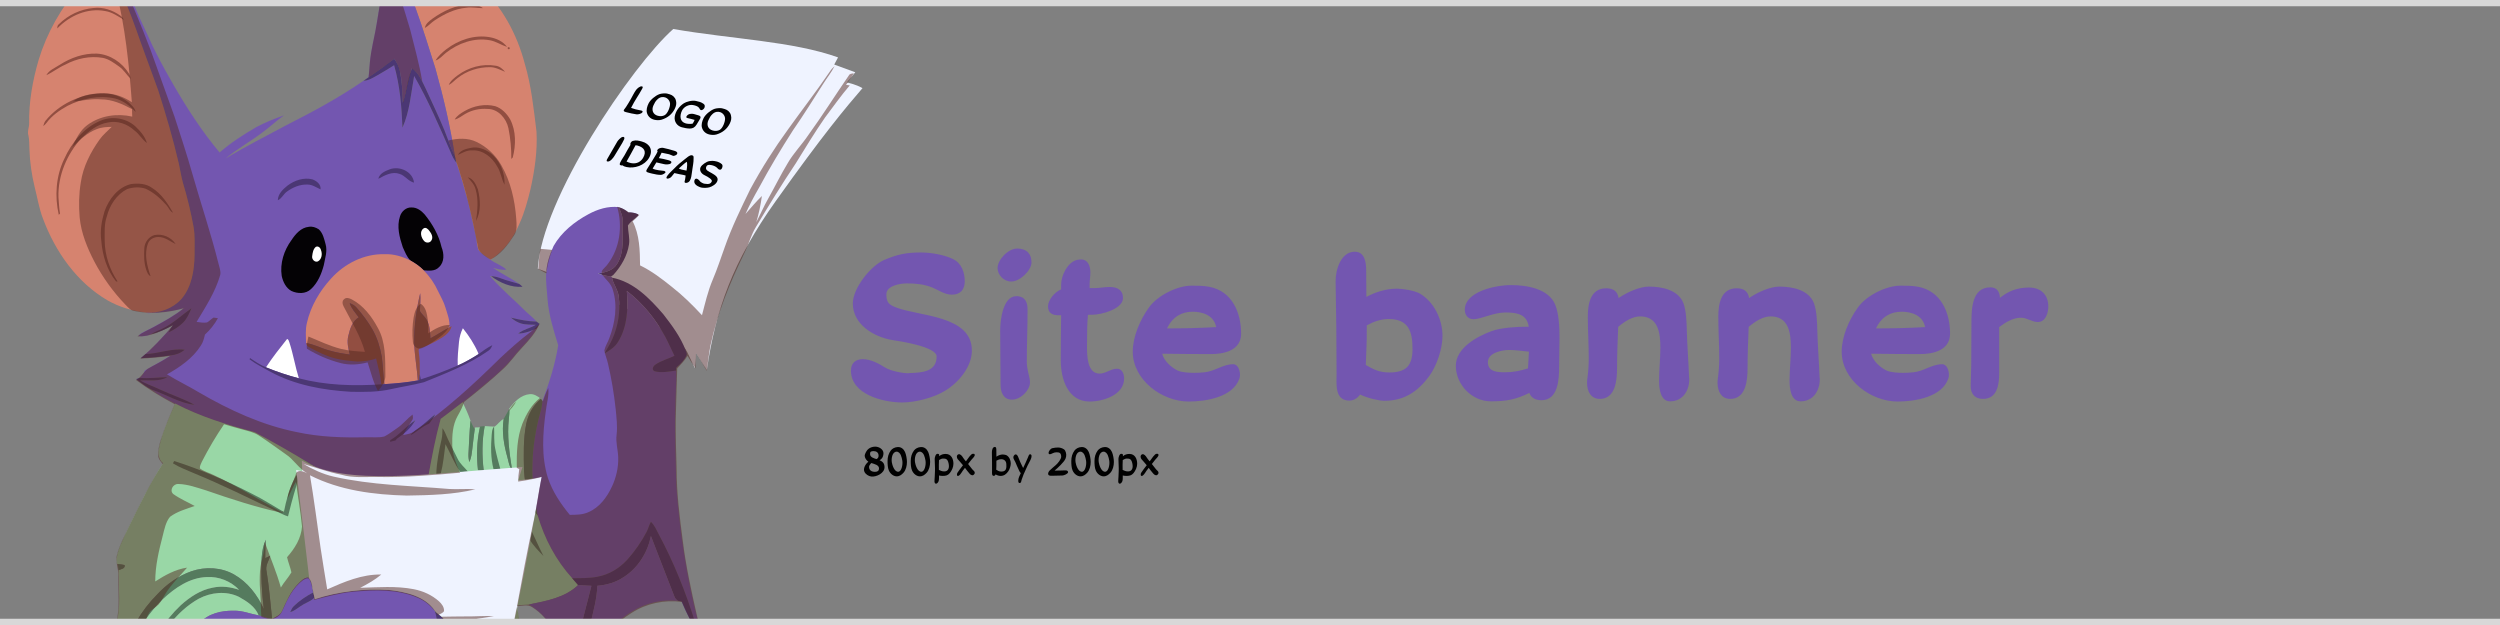 <?xml version="1.0" encoding="UTF-8" standalone="no"?>
<svg width="800px" height="200px" viewBox="0 0 800 200" version="1.1" xmlns="http://www.w3.org/2000/svg" xmlns:xlink="http://www.w3.org/1999/xlink" xmlns:sketch="http://www.bohemiancoding.com/sketch/ns">
    <rect x="0" y="0" width="800" height="200" fill="#808080" stroke="none"/>
    <!-- Generator: Sketch 3.4.4 (17249) - http://www.bohemiancoding.com/sketch -->
    <title>Artboard 1</title>
    <desc>Created with Sketch.</desc>
    <defs></defs>
    <g id="Page-1" stroke="none" stroke-width="1" fill="none" fill-rule="evenodd" sketch:type="MSPage">
        <g id="Artboard-1" sketch:type="MSArtboardGroup">
            <g id="fpo-sitebanner-800x200" sketch:type="MSLayerGroup" transform="translate(0, -18)">
                <g id="Page-1" sketch:type="MSShapeGroup">
                    <g id="fpo-sitebanner-800x200">
                        <g id="Bleep" transform="translate(8, 0)">
                            <path d="M207.444,27.282 C226.07,30.52 245.606,31.149 260.179,36.366 L258.955,38.66 L265.691,41.128 L262.975,44.381 C262.975,44.381 265.833,44.947 268,46.204 C262.561,52.525 255.514,60.885 240.234,82.35 C226.541,101.586 221.013,117.05 218.187,136.411 C215.799,132.515 214.73,131.004 214.73,131.004 L214.355,135.782 C211.487,129.888 211.941,130.308 210.569,128.773 C203.818,121.214 178.714,109.354 164.1,103.974 C165.294,81.72 194.127,39.101 207.444,27.282" id="paper-1" fill="#EFF3FF"></path>
                            <g id="bleep">
                                <path d="M133.018,152.058 C131.379,157.954 130.257,163.97 129.153,169.986 C126.471,170.482 123.743,170.275 121.038,170.44 C116.447,170.887 111.83,170.568 107.225,170.684 C103.434,170.819 99.85,169.386 96.179,168.688 C94.204,168.346 92.521,167.224 90.848,166.196 C85.154,162.724 79.358,159.41 73.465,156.287 C79.182,157.548 84.951,156.317 90.758,157.057 C98.458,157.729 131.675,153.03 133.018,152.058" id="Fill-1" fill="#7356B0"></path>
                                <path d="M117.91,1.355 C118.348,0.819 118.853,0.252 119.583,0.15 C122.351,-0.142 125.15,0.293 127.747,1.276 C134.268,4.155 140.318,8.163 145.324,13.264 C152.56,19.926 157.432,28.869 159.913,38.346 C162.034,45.432 162.774,52.814 163.68,60.125 C164.005,66.325 163.1,72.529 161.75,78.568 C160.844,82.291 159.837,86.014 158.251,89.512 C156.309,94.14 153.207,98.411 148.923,101.102 C147.584,100.126 146.072,99.285 145.062,97.945 C144.516,96.403 144.539,94.733 144.153,93.153 C143.323,89.583 142.612,85.984 141.728,82.426 C140.557,78.305 139.469,74.158 138.066,70.108 C137.901,69.44 137.755,68.769 137.59,68.104 C136.128,58.583 133.931,49.188 131.335,39.922 C129.307,33.523 127.35,27.102 125.056,20.793 C122.58,14.348 120.294,7.833 117.91,1.355" id="Fill-2" fill="#D6836F"></path>
                                <path d="M116.17,6.414 C116.597,4.677 117.353,3.052 117.91,1.355 C120.294,7.833 122.58,14.348 125.056,20.793 C127.35,27.102 129.307,33.523 131.335,39.922 C133.931,49.188 136.128,58.583 137.59,68.104 C136.296,65.368 135.338,62.497 134.216,59.69 C132.405,55.224 130.272,50.9 128.297,46.509 C127.111,44.122 126.138,41.427 123.845,39.869 C122.299,43.364 122.157,47.263 120.9,50.847 C120.817,47.534 120.656,44.201 120.02,40.939 C119.747,39.423 119.055,38.031 118.135,36.807 C115.441,38.883 112.683,40.868 109.87,42.778 C110.203,40.962 110.233,39.115 110.416,37.288 C110.809,34.097 111.486,30.952 112.152,27.811 C113.383,20.657 114.375,13.452 116.17,6.414" id="Fill-3" fill="#7356B0"></path>
                                <path d="M26.094,4.977 C26.457,4.763 26.82,4.545 27.187,4.331 C28.608,6.49 30.206,8.561 31.272,10.933 C33.734,16.912 36.2,22.894 39.006,28.723 C41.374,34.172 44.21,39.397 47.166,44.542 C51.626,52.33 56.512,59.908 62.274,66.798 C65.836,63.668 69.858,61.104 73.94,58.714 C76.791,57.179 79.822,55.978 82.875,54.908 C80.563,56.552 78.494,58.508 76.219,60.2 C72.313,63.202 67.931,65.56 64.168,68.753 C70.516,64.85 77.195,61.548 83.743,58.005 C92.18,53.73 100.531,49.226 108.325,43.84 C109.982,43.803 111.392,42.857 112.795,42.08 C114.602,41.071 116.358,39.967 118.116,38.871 C119.976,45.357 120.518,52.131 120.795,58.845 C123.111,53.64 123.519,47.856 124.525,42.305 C129.03,50.142 132.603,58.47 136.217,66.746 C136.67,67.95 137.276,69.091 138.066,70.108 C139.469,74.158 140.557,78.305 141.728,82.426 C142.612,85.984 143.323,89.583 144.153,93.153 C144.539,94.733 144.516,96.403 145.062,97.945 C146.072,99.285 147.584,100.126 148.923,101.102 C150.54,102.306 152.534,102.907 154.041,104.262 C152.586,104.528 151.175,104.055 149.784,103.706 C152.456,105.609 155.464,106.975 158.153,108.852 C156.253,108.248 154.3,107.839 152.437,107.118 C151.389,106.705 150.293,106.401 149.159,106.375 C149.073,106.367 148.901,106.352 148.819,106.345 C152.276,110.45 156.463,113.825 160.219,117.63 C161.386,118.719 162.647,119.702 163.702,120.907 C160.908,120.847 158.18,120.288 155.471,119.646 C156.421,120.404 157.447,121.102 158.614,121.474 C160.178,121.988 161.843,121.841 163.463,121.931 C161.674,123.061 159.474,123.358 157.828,124.731 C159.897,124.743 161.817,123.917 163.702,123.159 C162.007,126.127 159.478,128.458 157.252,131.003 C154.494,134.703 151.041,137.803 147.479,140.697 C145.062,142.772 142.604,144.807 140.044,146.706 C137.702,148.488 135.398,150.32 133.018,152.058 C131.675,153.03 130.306,153.964 128.933,154.895 C129.06,154.452 129.183,154.013 129.314,153.574 C130.033,152.621 130.8,151.694 131.267,150.583 C129.524,151.874 128.016,153.454 126.272,154.752 C125.269,155.529 124.065,156.122 123.392,157.248 C121.974,158.16 120.361,158.697 118.782,159.252 C118.834,159.038 118.939,158.611 118.992,158.397 C121.307,156.835 123.552,154.97 124.911,152.471 C122.007,154.31 119.871,157.136 116.87,158.851 C116.866,158.99 116.859,159.267 116.855,159.406 C115.92,159.778 114.939,160.041 113.933,160.071 C106.199,160.498 98.458,159.98 90.758,159.309 C84.951,158.569 79.182,157.548 73.465,156.287 C64.751,153.994 56.082,151.326 48.064,147.144 C45.46,145.786 42.807,144.454 40.473,142.66 C45.09,144.161 49.325,146.995 54.226,147.524 C50.642,145.527 46.687,144.3 42.976,142.555 C40.967,141.556 38.785,140.922 36.87,139.736 C39.777,139.575 42.916,140.217 45.569,138.678 C42.632,138.76 39.706,139.188 36.761,138.896 C37.431,138.239 38.052,137.518 38.318,136.599 C41.075,134.887 44.001,133.457 46.736,131.708 C48.33,131.551 49.864,130.976 51.08,129.914 C46.829,129.381 42.777,131.194 38.557,131.284 C41.539,128.92 43.836,125.857 46.53,123.2 C46.332,123.579 46.145,123.966 45.969,124.36 C47.653,123.53 49.288,122.547 50.623,121.211 C51.869,119.939 52.584,118.268 53.257,116.647 C50.085,118.861 47.267,121.65 43.717,123.283 C42.549,123.778 41.386,124.299 40.293,124.953 C39.058,125.527 37.648,125.707 36.301,125.553 C36.63,125.148 36.971,124.731 37.457,124.51 C42.168,122.13 46.889,119.683 51.094,116.467 C47.35,117.709 43.391,117.882 39.5,118.231 C39.29,118.163 38.871,118.028 38.662,117.961 C42.871,118.366 47.256,116.79 50.092,113.622 C53.362,109.734 54.193,104.461 54.253,99.533 C54.211,96.508 54.466,93.449 53.905,90.458 C53.037,85.74 51.91,81.068 50.526,76.477 C49.946,74.455 49.68,72.364 49.209,70.319 C47.368,62.426 45.093,54.642 42.62,46.929 C40.72,41.806 38.856,36.668 37.004,31.527 C35.261,26.606 33.57,21.656 31.366,16.919 C29.544,12.994 28.051,8.918 26.124,5.041 L26.094,4.977" id="Fill-4" fill="#7356B0"></path>
                                <path d="M23.898,6.996 C24.579,6.279 25.335,5.634 26.124,5.041 C28.051,8.918 29.544,12.994 31.366,16.919 C33.57,21.656 35.261,26.606 37.004,31.527 C38.856,36.668 40.72,41.806 42.62,46.929 C45.093,54.642 47.368,62.426 49.209,70.319 C49.68,72.364 49.946,74.455 50.526,76.477 C51.91,81.068 53.037,85.74 53.905,90.458 C54.466,93.449 54.211,96.508 54.253,99.533 C54.193,104.461 53.362,109.734 50.092,113.622 C47.256,116.79 42.871,118.366 38.662,117.961 C34.389,117.529 30.187,116.253 26.442,114.132 C16.58,108.383 9.699,98.542 5.755,87.97 C4.476,84.674 3.956,81.165 3.069,77.757 C2.122,73.82 1.543,69.797 1.415,65.751 C1.333,64.265 1.43,62.756 1.086,61.296 C0.678,60.024 1.352,58.77 1.329,57.491 C1.21,50.619 2.44,43.78 4.356,37.205 C6.979,28.513 11.577,20.47 17.489,13.613 C19.509,11.297 21.762,9.203 23.898,6.996" id="Fill-5" fill="#D6836F"></path>
                                <path d="M130.399,23.964 C133.894,21.457 137.987,19.547 142.342,19.404 C143.786,19.543 145.381,19.652 146.551,20.612 C144.767,20.627 142.986,20.185 141.205,20.477 C137.545,20.8 134.174,22.478 131.151,24.478 C130.003,25.199 129.157,26.306 127.956,26.948 C128.184,25.582 129.367,24.733 130.399,23.964" id="Fill-7" fill="#924E41"></path>
                                <path d="M10.814,25.769 C13.766,22.812 17.769,20.913 21.934,20.56 C24.994,20.165 28.07,21.261 30.547,23.026 C31.052,23.371 31.366,23.904 31.718,24.392 C29.813,23.251 27.942,21.904 25.698,21.543 C20.037,20.44 14.241,23.003 10.354,27.087 C10.313,26.591 10.391,26.088 10.814,25.769" id="Fill-8" fill="#924E41"></path>
                                <path d="M134.874,33.718 C138.773,30.757 143.801,29.042 148.706,29.898 C150.801,30.28 152.983,31.222 154.248,33.009 C152.373,32.416 150.723,31.23 148.763,30.885 C143.752,29.954 138.616,31.823 134.687,34.912 C133.617,35.775 132.731,36.935 131.376,37.366 C132.24,35.895 133.546,34.758 134.874,33.718" id="Fill-9" fill="#924E41"></path>
                                <path d="M154.494,33.159 C155.01,32.986 155.205,33.167 155.075,33.696 C154.558,33.868 154.367,33.688 154.494,33.159" id="Fill-10" fill="#924E41"></path>
                                <path d="M11.113,38.74 C14.634,36.476 18.78,35.006 22.996,35.156 C27.235,35.4 31.085,38.001 33.282,41.577 C33.611,42.095 33.734,42.707 33.88,43.293 C32.515,42.005 31.598,40.271 30.008,39.22 C28.436,38.113 26.827,36.893 24.901,36.518 C20.777,35.809 16.493,36.721 12.834,38.71 C10.713,39.611 8.921,41.108 6.829,42.057 C7.742,40.399 9.613,39.731 11.113,38.74" id="Fill-11" fill="#924E41"></path>
                                <path d="M109.87,42.778 C112.683,40.868 115.441,38.883 118.135,36.807 C119.055,38.031 119.747,39.423 120.02,40.939 C120.656,44.201 120.817,47.534 120.9,50.847 C122.157,47.263 122.299,43.364 123.845,39.869 C126.138,41.427 127.111,44.122 128.297,46.509 C130.272,50.9 132.405,55.224 134.216,59.69 C135.338,62.497 136.296,65.368 137.59,68.104 C137.755,68.769 137.901,69.44 138.066,70.108 C137.276,69.091 136.67,67.95 136.217,66.746 C132.603,58.47 129.03,50.142 124.525,42.305 C123.519,47.856 123.111,53.64 120.795,58.845 C120.518,52.131 119.976,45.357 118.116,38.871 C116.358,39.967 114.602,41.071 112.795,42.08 C111.392,42.857 109.982,43.803 108.325,43.84 C108.837,43.484 109.353,43.131 109.87,42.778" id="Fill-12" fill="#4B3774"></path>
                                <path d="M138.574,42.012 C141.975,39.539 146.39,38.297 150.558,39.021 C151.846,39.16 152.83,40.031 153.623,40.988 C152.055,40.343 150.499,39.468 148.755,39.494 C145.062,39.479 141.328,40.68 138.417,42.977 C137.452,43.679 136.696,44.659 135.604,45.184 C136.157,43.788 137.437,42.902 138.574,42.012" id="Fill-13" fill="#924E41"></path>
                                <path d="M6.646,56.533 C10.922,51.35 17.459,48.262 24.122,47.868 C27.333,47.684 30.629,48.697 33.132,50.731 C34.034,51.628 35.16,52.499 35.418,53.816 C33.577,51.887 31.433,50.172 28.796,49.508 C23.662,48.374 18.248,49.508 13.616,51.864 C11.065,53.268 8.603,54.987 6.859,57.359 C6.586,57.749 6.219,58.057 5.834,58.331 C6.021,57.701 6.208,57.044 6.646,56.533" id="Fill-14" fill="#924E41"></path>
                                <path d="M140.704,53.52 C143.618,51.857 147.165,51.148 150.45,51.97 C152.545,52.634 154.158,54.345 155.257,56.199 C157.177,59.941 157.114,64.4 156.081,68.393 C155.965,68.51 155.737,68.75 155.624,68.866 C155.639,65.578 155.359,62.272 154.701,59.048 C154.038,55.899 151.4,52.825 147.991,52.859 C145.492,52.664 142.956,53.219 140.797,54.496 C139.716,55.111 138.75,55.974 137.504,56.248 C138.223,54.991 139.488,54.225 140.704,53.52" id="Fill-15" fill="#924E41"></path>
                                <path d="M24.096,56.657 C27.725,55.074 32.193,55.715 35.19,58.327 C36.799,59.855 38.385,61.589 39.021,63.773 C37.457,62.669 36.57,60.868 35.01,59.746 C32.754,57.644 29.521,56.518 26.472,57.209 C23.168,57.742 20.463,59.96 18.087,62.182 C13.429,67.305 10.488,74.173 10.709,81.161 C10.859,82.895 10.907,84.64 11.207,86.359 C11.106,86.453 10.907,86.645 10.806,86.739 C9.463,80.786 9.882,74.368 12.565,68.84 C14.885,63.649 18.787,58.917 24.096,56.657" id="Fill-16" fill="#924E41"></path>
                                <path d="M138.526,67.571 C139.331,66.018 141.186,65.612 142.753,65.301 C144.938,64.828 147.153,65.74 148.923,66.971 C151.988,69.313 153.623,73.291 153.455,77.112 C152.429,75.254 152.26,73.04 151.09,71.246 C149.518,68.386 146.548,65.924 143.136,66.123 C141.452,65.983 140.004,66.93 138.526,67.571" id="Fill-17" fill="#924E41"></path>
                                <path d="M116.657,72.203 C119.811,70.994 124.076,72.867 124.492,76.444 C122.666,76.057 121.667,74.184 119.886,73.655 C117.499,72.766 115.127,74.109 113.072,75.216 C113.39,73.524 115.224,72.758 116.657,72.203" id="Fill-18" fill="#4B3774"></path>
                                <path d="M141.657,74.725 C143.476,75.16 144.291,77.003 144.924,78.579 C145.743,81.893 145.99,85.635 144.31,88.731 C144.804,85.387 145.16,81.878 144.198,78.591 C143.809,77.037 142.668,75.892 141.657,74.725" id="Fill-19" fill="#924E41"></path>
                                <path d="M83.99,77.401 C86.235,75.716 89.183,74.691 91.974,75.393 C93.317,75.896 94.758,76.988 94.582,78.602 C93.231,77.99 91.936,77.063 90.399,77.055 C87.993,76.965 85.647,77.952 83.743,79.371 C82.673,80.156 82.164,81.548 80.899,82.085 C80.937,80.069 82.531,78.576 83.99,77.401" id="Fill-20" fill="#4B3774"></path>
                                <path d="M25.451,85.62 C26.846,81.706 29.723,77.922 33.921,76.898 C36.192,76.605 38.71,76.706 40.626,78.11 C43.642,79.99 45.643,83.053 47.383,86.074 C46.317,85.642 46.003,84.408 45.251,83.631 C43.357,81.525 41.187,79.558 38.583,78.384 C36.694,77.757 34.565,77.874 32.687,78.504 C29.297,80.231 27.078,83.691 26.165,87.32 C25.301,89.805 25.518,92.458 25.503,95.04 C25.548,99.687 27.093,104.22 29.634,108.082 C29.506,108.079 29.259,108.067 29.132,108.064 C26.188,104.393 24.781,99.709 24.418,95.063 C23.965,91.884 24.519,88.66 25.451,85.62" id="Fill-21" fill="#924E41"></path>
                                <path d="M180.285,86.555 C183.248,84.941 186.608,83.882 190.016,84.284 L190.031,84.322 C190.562,85.718 191.322,87.106 191.202,88.653 C191.041,93.261 192.044,98.351 189.451,102.487 C188.145,104.603 185.627,105.208 183.334,105.508 C184.636,106.105 186.061,106.236 187.457,106.491 C187.536,106.517 187.693,106.562 187.771,106.589 L187.824,106.847 C188.258,108.949 189.724,110.691 189.998,112.849 C190.566,117.458 189.852,122.217 187.958,126.454 C187.236,128.064 186.29,129.558 185.425,131.089 C187.132,130.124 188.871,129.017 189.862,127.261 C192.804,122.442 193.028,116.591 192.587,111.111 C197.698,115.018 201.813,120.141 204.892,125.778 C205.944,127.764 206.83,129.839 207.825,131.855 C205.816,132.849 203.564,133.378 201.715,134.688 C201.009,135.154 200.436,136.242 201.405,136.778 C203.669,137.424 206.09,136.869 208.379,136.572 C208.529,140.735 208.076,144.893 208.091,149.055 C207.844,157.196 208.271,165.329 208.42,173.465 C209.509,188.155 211.72,202.781 215.402,217.046 C216.068,219.561 216.828,222.053 217.411,224.59 C216.333,224.008 215.866,222.755 215.548,221.644 C215.368,220.109 214.987,218.608 214.441,217.167 C211.432,207.461 207.627,197.977 202.823,189.022 C202.086,187.615 201.469,186.087 200.29,184.98 C199.703,185.989 199.463,187.146 198.928,188.178 C197.245,191.368 195.183,194.359 192.781,197.046 C190.289,199.801 186.963,201.854 183.293,202.53 C180.591,203.081 177.823,202.991 175.084,203.025 C169.894,197.339 166.227,190.369 164.061,182.998 C161.394,172.122 161.921,160.585 164.937,149.84 C165.274,148.714 165.479,147.554 165.532,146.375 L165.573,146.267 C167.766,140.506 169.644,134.576 170.624,128.484 C169.154,123.692 167.609,118.857 167.219,113.825 C167.048,111.062 166.598,108.308 166.778,105.534 C166.875,102.457 167.878,99.488 169.146,96.714 C171.679,92.259 175.832,88.949 180.285,86.555" id="Fill-22" fill="#7356B0"></path>
                                <path d="M119.998,87.234 C120.465,85.65 121.974,84.291 123.679,84.389 C125.386,84.333 126.849,85.429 127.922,86.66 C130.392,89.722 132.408,93.216 133.295,97.086 C134.13,99.158 134.264,101.867 132.476,103.489 C131.226,104.855 129.239,104.63 127.578,104.51 C126.355,103.245 124.888,102.254 123.365,101.391 C122.161,100.231 121.588,98.58 120.888,97.093 C119.844,93.963 118.898,90.477 119.998,87.234" id="Fill-23" fill="#040205"></path>
                                <path d="M191.202,88.653 C191.322,87.106 190.562,85.718 190.031,84.322 C191.172,84.573 192.156,85.211 193.032,85.961 C194.109,85.917 195.198,86.067 196.167,86.57 C196.186,86.671 196.22,86.87 196.235,86.967 C195.157,88.056 193.765,88.852 192.938,90.169 C192.957,92.169 193.582,94.151 193.29,96.166 C192.729,99.908 190.734,103.293 188.202,106.041 C188.014,106.153 187.64,106.378 187.457,106.491 C186.061,106.236 184.636,106.105 183.334,105.508 C185.627,105.208 188.145,104.603 189.451,102.487 C192.044,98.351 191.041,93.261 191.202,88.653" id="Fill-24" fill="#4B3774"></path>
                                <path d="M90.814,90.582 C91.926,90.357 93.059,90.781 93.991,91.366 C95.342,92.575 95.719,94.447 96.183,96.121 C96.846,98.377 95.996,100.659 95.611,102.877 C94.863,105.669 93.68,108.518 91.514,110.507 C89.838,112.117 87.204,112.031 85.217,111.092 C83.481,110.128 82.557,108.173 82.149,106.299 C81.535,102.258 82.879,98.08 85.277,94.83 C86.579,92.867 88.315,90.829 90.814,90.582" id="Fill-25" fill="#040205"></path>
                                <path d="M127.552,91.084 C128.255,90.593 129.011,91.325 129.4,91.88 C130.055,92.702 130.717,93.948 130.048,94.947 C129.576,95.81 128.312,95.829 127.709,95.112 C126.744,94.083 126.168,92.027 127.552,91.084" id="Fill-26" fill="#FFFFFF"></path>
                                <path d="M41.401,93.228 C43.956,92.691 46.807,93.892 48.203,96.102 C46.41,95.25 44.787,93.821 42.691,93.843 C41.296,93.817 39.807,94.568 39.335,95.956 C38.078,99.383 39.066,103.072 40.188,106.386 C39.376,106.015 39.088,105.129 38.808,104.356 C38.041,102.1 38.044,99.672 38.19,97.322 C38.333,95.483 39.605,93.742 41.401,93.228" id="Fill-27" fill="#924E41"></path>
                                <path d="M93.052,97 C93.852,96.598 94.56,97.304 94.72,98.05 C95.21,99.27 94.963,101.008 93.707,101.661 C92.67,102.051 91.675,100.903 91.907,99.901 C92.034,98.88 92.221,97.697 93.052,97" id="Fill-28" fill="#FFFFFF"></path>
                                <path d="M97.938,107.144 C102.252,102.34 108.564,99.161 115.085,99.341 C117.966,99.218 120.817,100.096 123.365,101.391 C124.888,102.254 126.355,103.245 127.578,104.51 C129.516,106.454 131.084,108.754 132.221,111.257 C133.033,112.973 134.044,114.609 134.556,116.452 C135.162,118.509 136.057,120.569 135.776,122.761 C133.722,123.853 131.802,125.178 129.737,126.248 C129.617,124.299 129.576,122.25 128.63,120.494 C128.054,119.376 126.995,118.617 126.366,117.54 C126.407,115.637 126.68,113.731 126.46,111.82 C125.24,117.007 124.492,122.344 124.536,127.685 C124.66,131.727 125.412,135.713 125.703,139.74 C122.179,140.382 118.599,140.701 115.026,140.926 C114.655,138.017 114.528,135.086 114.176,132.181 C113.622,129.126 112.725,126.097 111.172,123.399 C109.742,120.892 107.984,118.587 106.083,116.422 C105.522,115.72 104.707,115.33 103.898,114.996 C104.452,116.752 105.728,118.107 106.794,119.556 C104.744,120.775 103.992,123.208 103.479,125.396 C102.952,127.415 103.419,129.483 103.939,131.449 C101.702,131.16 99.472,130.773 97.306,130.128 C94.814,129.468 92.528,128.165 89.961,127.771 C89.883,125.625 89.696,123.455 90.208,121.342 C91.409,116.02 94.272,111.137 97.938,107.144" id="Fill-29" fill="#D6836F"></path>
                                <path d="M149.159,106.375 C150.293,106.401 151.389,106.705 152.437,107.118 C154.3,107.839 156.253,108.248 158.153,108.852 C158.524,109.122 158.872,109.426 159.201,109.764 C155.572,110.06 152.025,108.507 149.159,106.375" id="Fill-30" fill="#4B3774"></path>
                                <path d="M189.998,112.849 C189.724,110.691 188.258,108.949 187.824,106.847 C194.715,108.165 199.841,113.434 204.245,118.539 C207.029,122.127 209.805,125.831 211.421,130.121 C211.575,130.646 211.982,131.243 211.639,131.783 C211.028,133.232 209.876,134.328 208.724,135.345 C208.271,135.612 208.39,136.133 208.379,136.572 C206.09,136.869 203.669,137.424 201.405,136.778 C200.436,136.242 201.009,135.154 201.715,134.688 C203.564,133.378 205.816,132.849 207.825,131.855 C206.83,129.839 205.944,127.764 204.892,125.778 C201.813,120.141 197.698,115.018 192.587,111.111 C193.028,116.591 192.804,122.442 189.862,127.261 C188.871,129.017 187.132,130.124 185.425,131.089 C186.29,129.558 187.236,128.064 187.958,126.454 C189.852,122.217 190.566,117.458 189.998,112.849" id="Fill-31" fill="#4B3774"></path>
                                <path d="M126.46,111.82 C126.68,113.731 126.407,115.637 126.366,117.54 C126.995,118.617 128.054,119.376 128.63,120.494 C129.576,122.25 129.617,124.299 129.737,126.248 C131.802,125.178 133.722,123.853 135.776,122.761 C135.97,122.66 136.356,122.461 136.546,122.359 C135.97,124.641 133.8,125.894 131.889,126.942 C130.156,127.944 128.33,128.758 126.441,129.411 C125.715,129.622 126.06,130.522 126.052,131.067 C126.418,133.266 126.277,135.502 126.321,137.725 C126.291,138.351 126.25,138.978 126.186,139.605 C126.067,139.638 125.823,139.706 125.703,139.74 C125.412,135.713 124.66,131.727 124.536,127.685 C124.492,122.344 125.24,117.007 126.46,111.82" id="Fill-32" fill="#924E41"></path>
                                <path d="M103.898,114.996 C104.707,115.33 105.522,115.72 106.083,116.422 C107.984,118.587 109.742,120.892 111.172,123.399 C112.725,126.097 113.622,129.126 114.176,132.181 C114.528,135.086 114.655,138.017 115.026,140.926 C114.689,140.945 114.355,140.963 114.023,140.982 C113.72,138.179 113.024,135.428 112.35,132.699 C110.487,133.446 108.448,133.596 106.465,133.712 C103.966,133.45 101.433,133.307 99.001,132.628 C96.221,131.877 93.632,130.567 91.107,129.209 C90.53,128.916 89.991,128.477 89.961,127.771 C92.528,128.165 94.814,129.468 97.306,130.128 C99.472,130.773 101.702,131.16 103.939,131.449 C103.419,129.483 102.952,127.415 103.479,125.396 C103.992,123.208 104.744,120.775 106.794,119.556 C105.728,118.107 104.452,116.752 103.898,114.996" id="Fill-33" fill="#924E41"></path>
                                <path d="M43.717,123.283 C47.267,121.65 50.085,118.861 53.257,116.647 C52.584,118.268 51.869,119.939 50.623,121.211 C49.288,122.547 47.653,123.53 45.969,124.36 C46.145,123.966 46.332,123.579 46.53,123.2 C46.8,122.791 47.095,122.401 47.368,121.999 C45.161,123.298 42.796,124.371 40.293,124.953 C41.386,124.299 42.549,123.778 43.717,123.283" id="Fill-34" fill="#4B3774"></path>
                                <path d="M155.471,119.646 C158.18,120.288 160.908,120.847 163.702,120.907 C164.016,121.14 164.327,121.38 164.634,121.631 C164.323,122.141 164.009,122.648 163.702,123.159 C161.817,123.917 159.897,124.743 157.828,124.731 C159.474,123.358 161.674,123.061 163.463,121.931 C161.843,121.841 160.178,121.988 158.614,121.474 C157.447,121.102 156.421,120.404 155.471,119.646" id="Fill-35" fill="#4B3774"></path>
                                <path d="M140.12,123.031 C142.076,125.489 143.831,128.158 145.066,131.052 L145.047,131.366 C142.937,132.707 140.771,133.964 138.47,134.951 C138.376,132.414 138.623,129.88 138.885,127.362 C139.05,125.861 139.442,124.382 140.12,123.031" id="Fill-36" fill="#FFFFFF"></path>
                                <path d="M83.862,126.48 C84.357,126.593 84.416,127.137 84.589,127.534 C85.842,131.31 86.448,135.262 87.634,139.061 C84.057,138.119 80.537,136.948 77.113,135.54 C79.171,132.376 81.524,129.43 83.862,126.48" id="Fill-37" fill="#FFFFFF"></path>
                                <path d="M145.047,131.366 C146.495,130.32 147.928,129.231 149.544,128.454 C149.283,129.137 148.953,129.828 148.302,130.218 C141.998,134.643 134.758,137.424 127.676,140.307 C124.219,141.222 120.66,141.737 117.169,142.514 C112.922,143.504 108.534,143.455 104.205,143.369 C95.367,142.84 86.392,141.237 78.531,136.966 C76.279,135.679 73.899,134.549 71.841,132.958 L72.028,132.575 C73.648,133.694 75.28,134.797 77.113,135.54 C80.537,136.948 84.057,138.119 87.634,139.061 C96.225,141.316 105.204,141.583 114.023,140.982 C114.355,140.963 114.689,140.945 115.026,140.926 C118.599,140.701 122.179,140.382 125.703,139.74 C125.823,139.706 126.067,139.638 126.186,139.605 C126.25,138.978 126.291,138.351 126.321,137.725 C126.445,138.276 126.553,138.832 126.662,139.391 C130.68,138.137 134.616,136.636 138.47,134.951 C140.771,133.964 142.937,132.707 145.047,131.366" id="Fill-38" fill="#4B3774"></path>
                                <path d="M38.557,131.284 C42.777,131.194 46.829,129.381 51.08,129.914 C49.864,130.976 48.33,131.551 46.736,131.708 C43.515,132.2 40.263,132.47 37.008,132.632 C37.513,132.17 38.033,131.723 38.557,131.284" id="Fill-39" fill="#4B3774"></path>
                                <path d="M36.761,138.896 C39.706,139.188 42.632,138.76 45.569,138.678 C42.916,140.217 39.777,139.575 36.87,139.736 C38.785,140.922 40.967,141.556 42.976,142.555 C46.687,144.3 50.642,145.527 54.226,147.524 C49.325,146.995 45.09,144.161 40.473,142.66 C38.718,141.74 37.117,140.539 35.568,139.305 C35.957,139.139 36.353,139.004 36.761,138.896" id="Fill-40" fill="#4B3774"></path>
                                <path d="M154.977,148.695 C156.593,146.574 158.677,144.39 161.48,144.135 C162.872,143.973 164.065,144.814 165.112,145.617 C162.662,147.625 161.02,150.492 160.402,153.6 C159.422,158.528 159.565,163.591 159.687,168.59 C160.051,173.616 160.919,178.896 164.061,182.998 C166.227,190.369 169.894,197.339 175.084,203.025 C175.72,203.749 176.36,204.477 176.992,205.217 C172.79,209.289 166.759,210.302 161.255,211.435 C159.964,211.567 158.663,211.552 157.375,211.736 C160.66,231.853 162.198,252.198 163.496,272.525 C162.685,272.784 161.88,273.058 161.068,273.313 C152.792,275.692 144.396,277.641 135.997,279.517 C131.451,280.429 126.859,281.075 122.299,281.904 C122.101,278.08 122.168,274.251 121.932,270.431 C121.341,270.386 120.754,270.397 120.167,270.461 C120.537,274.36 120.174,278.286 120.604,282.178 C120.335,282.216 120.069,282.256 119.807,282.302 C119.942,278.327 119.635,274.353 119.605,270.378 C119.265,270.371 118.584,270.363 118.243,270.356 C117.91,274.409 118.367,278.462 118.34,282.516 C111.923,283.522 105.429,283.642 98.956,283.968 C96.464,284.096 93.95,283.844 91.481,284.291 C86.426,283.589 81.36,282.951 76.361,281.927 C79.111,277.858 82.722,274.402 86.807,271.699 C89.842,269.335 93.246,267.541 96.52,265.552 C97.639,264.921 98.739,264.009 100.108,264.171 C107.03,264.366 114.214,263.87 120.537,260.797 C123.93,259.014 127.032,256.51 129.116,253.252 C130.788,251.008 132.678,248.832 133.505,246.096 C133.972,244.399 135.357,243.134 135.734,241.419 C135.75,240.061 134.096,239.85 133.441,238.882 C135.42,236.702 137.557,234.067 137.156,230.911 C136.924,229.631 138.088,228.726 138.267,227.529 C138.279,226.718 137.639,225.893 136.786,225.923 C136.027,226.117 135.323,226.474 134.582,226.729 C131.443,226.617 128.368,227.258 125.269,227.637 C121.742,227.852 118.15,228.23 114.659,227.495 C113.256,227.221 111.864,226.895 110.476,226.572 C114.928,224.365 119.822,223.183 124.757,222.755 C127.646,222.567 130.624,221.31 132.098,218.683 C132.884,218.371 133.811,218.146 134.275,217.361 C134.362,215.403 132.094,214.858 131.155,213.469 C127.911,208.771 121.857,207.469 116.545,206.842 C108.515,206.32 100.359,207.285 92.7,209.766 C92.659,209.582 92.625,209.405 92.588,209.228 C92.476,208.673 92.36,208.121 92.247,207.57 C91.862,205.956 91.914,204.023 90.631,202.803 C89.224,202.841 88.244,204.008 87.323,204.927 C84.985,207.322 83.627,210.441 82.299,213.469 C81.756,214.84 80.241,215.373 79.077,216.086 C78.546,211.019 78.134,205.937 77.323,200.904 C76.806,199.073 77.999,197.504 78.494,195.83 C77.962,196.096 77.424,196.359 76.881,196.603 C76.885,194.633 76.922,192.666 77.072,190.699 C76.219,192.479 75.863,194.437 75.74,196.393 C75.422,201.888 75.77,207.394 76.398,212.854 C74.389,208.388 71.22,204.297 66.925,201.854 C62.813,199.504 57.71,199.272 53.276,200.792 C49.063,202.274 45.325,204.942 42.299,208.215 C37.075,213.444 33.323,220.064 31.186,227.127 C30.079,230.7 29.787,234.517 30.266,238.225 L30.296,238.466 C28.975,234.709 28.683,230.697 28.567,226.748 C28.384,220.942 30.277,215.309 30.142,209.51 C30.023,206.477 30.157,203.441 29.963,200.412 C30.726,200.165 32.17,199.936 31.875,198.81 C31.156,198.638 30.416,198.57 29.682,198.484 L29.465,198.461 C29.016,196.25 29.922,194.126 30.704,192.115 C33.031,186.8 35.732,181.666 38.299,176.464 C40.215,173.018 41.969,169.475 44.225,166.233 C42.482,164.931 42.598,162.6 43.043,160.694 C44.121,155.98 46.19,151.577 48.064,147.144 C56.082,151.326 64.751,153.994 73.465,156.287 C79.358,159.41 85.154,162.724 90.848,166.196 C92.521,167.224 94.204,168.346 96.179,168.688 C99.85,169.386 103.434,170.819 107.225,170.684 C111.83,170.568 116.447,170.887 121.038,170.44 C123.743,170.275 126.471,170.482 129.153,169.986 C130.257,163.97 131.379,157.954 133.018,152.058 C135.398,150.32 137.702,148.488 140.044,146.706 C140.972,148.635 141.871,150.598 142.559,152.624 C142.204,156.197 142.102,159.785 141.904,163.366 C141.871,164.199 141.99,165.028 142.132,165.85 C142.903,164.522 142.956,162.945 143.161,161.459 C143.383,159.399 143.644,157.342 143.921,155.289 L143.988,154.79 C144.512,154.771 145.04,154.752 145.571,154.737 C144.553,159.226 144.445,163.884 144.95,168.448 C145.559,168.485 146.173,168.526 146.787,168.568 C146.222,163.842 146.214,159.023 147.105,154.339 C148.168,154.385 149.23,154.516 150.3,154.52 C151.322,153.773 152.029,152.639 153.178,152.043 C152.526,156.164 153.241,160.382 154.371,164.357 C154.76,165.674 154.85,167.179 155.838,168.23 C155.007,162.885 154.228,157.458 154.828,152.043 C154.962,150.984 155.045,149.915 154.985,148.849 L154.977,148.695" id="Fill-41" fill="#99D7A6"></path>
                                <path d="M165.112,145.617 C165.229,145.779 165.457,146.105 165.573,146.267 L165.532,146.375 C165.479,147.554 165.274,148.714 164.937,149.84 C161.921,160.585 161.394,172.122 164.061,182.998 C160.919,178.896 160.051,173.616 159.687,168.59 C159.565,163.591 159.422,158.528 160.402,153.6 C161.02,150.492 162.662,147.625 165.112,145.617" id="Fill-42" fill="#557B5E"></path>
                                <path d="M154.985,148.849 C155.045,149.915 154.962,150.984 154.828,152.043 C154.228,157.458 155.007,162.885 155.838,168.23 C154.85,167.179 154.76,165.674 154.371,164.357 C153.241,160.382 152.526,156.164 153.178,152.043 C153.791,150.984 154.36,149.9 154.985,148.849" id="Fill-43" fill="#557B5E"></path>
                                <path d="M126.272,154.752 C128.016,153.454 129.524,151.874 131.267,150.583 C130.8,151.694 130.033,152.621 129.314,153.574 C127.103,154.396 125.472,156.19 123.392,157.248 C124.065,156.122 125.269,155.529 126.272,154.752" id="Fill-44" fill="#4B3774"></path>
                                <path d="M116.87,158.851 C119.871,157.136 122.007,154.31 124.911,152.471 C123.552,154.97 121.307,156.835 118.992,158.397 C118.879,158.539 118.658,158.825 118.546,158.967 C117.973,159.076 117.405,159.207 116.855,159.406 C116.859,159.267 116.866,158.99 116.87,158.851" id="Fill-45" fill="#4B3774"></path>
                                <path d="M141.904,163.366 C142.102,159.785 142.204,156.197 142.559,152.624 C142.94,153.548 143.315,154.482 143.921,155.289 C143.644,157.342 143.383,159.399 143.161,161.459 C142.956,162.945 142.903,164.522 142.132,165.85 C141.99,165.028 141.871,164.199 141.904,163.366" id="Fill-46" fill="#557B5E"></path>
                                <path d="M145.616,154.49 C146.11,154.422 146.604,154.373 147.105,154.339 C146.214,159.023 146.222,163.842 146.787,168.568 C146.173,168.526 145.559,168.485 144.95,168.448 C144.445,163.884 144.553,159.226 145.571,154.737 L145.616,154.49" id="Fill-47" fill="#557B5E"></path>
                                <path d="M149.35,157.046 C149.466,156.179 149.428,155.199 150.109,154.546 C150.233,156.869 149.989,159.222 150.462,161.523 C150.906,163.749 151.509,165.944 152.119,168.132 C151.392,168.159 150.67,168.189 149.949,168.215 C148.995,164.571 149.05,160.772 149.35,157.046" id="Fill-48" fill="#557B5E"></path>
                                <path d="M133.598,155.008 C133.886,155.439 134.178,155.87 134.38,156.359 C135.555,159.241 137.077,161.962 138.421,164.766 C139.173,166.406 140.617,167.528 141.728,168.898 C140.928,168.962 140.127,169.022 139.331,169.089 C137.355,166.316 136.154,163.099 134.552,160.119 C134.115,163.298 133.849,166.522 133.026,169.63 C132.67,169.663 131.967,169.734 131.612,169.769 C131.713,165.967 132.457,162.214 133.318,158.521 C133.583,157.368 133.55,156.179 133.598,155.008" id="Fill-49" fill="#557B5E"></path>
                                <path d="M47.735,165.52 C56.367,168.264 64.669,171.945 72.731,176.055 C76.215,177.781 79.489,179.894 82.841,181.857 C83.575,178.111 84.566,174.362 86.343,170.969 C86.643,170.335 87.102,169.814 87.574,169.311 C87.316,172.613 86.077,175.717 85.269,178.904 C84.91,180.352 84.559,181.801 84.162,183.242 C82.841,182.852 81.651,182.158 80.413,181.579 C71.766,177.451 63.18,173.184 54.317,169.536 C51.966,168.5 49.527,167.629 47.335,166.267 C47.436,166.079 47.638,165.707 47.735,165.52" id="Fill-50" fill="#557B5E"></path>
                                <path d="M198.928,188.178 C199.463,187.146 199.703,185.989 200.29,184.98 C201.469,186.087 202.086,187.615 202.823,189.022 C207.627,197.977 211.432,207.461 214.441,217.167 C214.987,218.608 215.368,220.109 215.548,221.644 C213.73,217.909 211.642,214.303 210.078,210.448 C209.797,210.4 209.244,210.306 208.963,210.261 C208.416,209.919 207.982,209.428 207.781,208.812 C205.308,202.376 202.741,195.973 200.294,189.525 C199.25,194.813 196.186,199.707 191.632,202.638 C189.122,204.339 186.144,205.22 183.139,205.442 C183.031,209.634 181.826,213.684 180.925,217.752 C180.143,221.351 179.222,224.924 178.043,228.415 C177.265,230.655 176.618,232.986 175.249,234.952 C175.23,232.945 175.379,230.918 176.061,229.011 C175.937,226.695 176.644,224.47 177.071,222.222 C178.283,216.589 179.884,211.049 181.253,205.457 C179.836,205.351 178.41,205.296 176.992,205.217 C176.36,204.477 175.72,203.749 175.084,203.025 C177.823,202.991 180.591,203.081 183.293,202.53 C186.963,201.854 190.289,199.801 192.781,197.046 C195.183,194.359 197.245,191.368 198.928,188.178" id="Fill-51" fill="#4B3774"></path>
                                <path d="M161.97,187.618 C163.302,190.377 164.499,193.199 165.913,195.92 C164.308,194.306 162.719,192.633 161.484,190.711 C161.514,189.667 161.88,188.658 161.97,187.618" id="Fill-52" fill="#557B5E"></path>
                                <path d="M200.294,189.525 C202.741,195.973 205.308,202.376 207.781,208.812 C207.982,209.428 208.416,209.919 208.963,210.261 C203.916,209.728 198.704,210.91 194.382,213.582 C187.97,217.399 183.203,223.415 179.462,229.777 C177.591,232.776 177.217,236.408 175.619,239.528 C175.323,239.989 174.792,240.845 174.175,240.26 C173.419,238.436 174.725,236.465 174.01,234.622 C173.011,229.03 171.26,223.547 168.488,218.574 C166.755,215.594 164.192,213.199 161.255,211.435 C166.759,210.302 172.79,209.289 176.992,205.217 C178.41,205.296 179.836,205.351 181.253,205.457 C179.884,211.049 178.283,216.589 177.071,222.222 C176.644,224.47 175.937,226.695 176.061,229.011 C175.379,230.918 175.23,232.945 175.249,234.952 C176.618,232.986 177.265,230.655 178.043,228.415 C179.222,224.924 180.143,221.351 180.925,217.752 C181.826,213.684 183.031,209.634 183.139,205.442 C186.144,205.22 189.122,204.339 191.632,202.638 C196.186,199.707 199.25,194.813 200.294,189.525" id="Fill-53" fill="#7356B0"></path>
                                <path d="M75.74,196.393 C75.863,194.437 76.219,192.479 77.072,190.699 C76.922,192.666 76.885,194.633 76.881,196.603 C77.424,196.359 77.962,196.096 78.494,195.83 C77.999,197.504 76.806,199.073 77.323,200.904 C78.134,205.937 78.546,211.019 79.077,216.086 L78.928,216.153 C77.525,215.808 76.174,215.271 74.771,214.922 C73.645,212.077 70.962,210.388 68.41,208.97 C64.377,207.022 59.491,207.521 55.603,209.589 C51.88,211.676 48.711,214.648 46.104,218.015 C41.221,224.406 37.405,231.721 35.642,239.61 C35.208,241.896 35.107,244.23 35.107,246.553 L34.527,246.557 C33.674,240.687 35.541,234.907 37.768,229.559 C40.712,222.95 44.585,216.637 49.868,211.65 C52.774,209.045 56.168,206.771 60.067,206.053 C62.884,205.43 65.818,205.817 68.522,206.752 C65.873,203.986 62.027,202.417 58.199,202.657 C52.737,202.822 47.997,206.087 44.139,209.709 C38.018,215.733 33.431,223.509 31.796,231.999 C31.302,235.039 31.37,238.127 31.37,241.198 C30.906,240.245 30.517,239.253 30.266,238.225 C29.787,234.517 30.079,230.7 31.186,227.127 C33.323,220.064 37.075,213.444 42.299,208.215 C45.325,204.942 49.063,202.274 53.276,200.792 C57.71,199.272 62.813,199.504 66.925,201.854 C71.22,204.297 74.389,208.388 76.398,212.854 C75.77,207.394 75.422,201.888 75.74,196.393" id="Fill-54" fill="#557B5E"></path>
                                <path d="M29.682,198.484 C30.416,198.57 31.156,198.638 31.875,198.81 C32.17,199.936 30.726,200.165 29.963,200.412 C29.858,199.767 29.765,199.129 29.682,198.484" id="Fill-55" fill="#557B5E"></path>
                                <path d="M44.139,209.709 C47.997,206.087 52.737,202.822 58.199,202.657 C62.027,202.417 65.873,203.986 68.522,206.752 C65.818,205.817 62.884,205.43 60.067,206.053 C56.168,206.771 52.774,209.045 49.868,211.65 C44.585,216.637 40.712,222.95 37.768,229.559 C35.541,234.907 33.674,240.687 34.527,246.557 L35.107,246.553 C35.107,244.23 35.208,241.896 35.642,239.61 C37.405,231.721 41.221,224.406 46.104,218.015 C48.711,214.648 51.88,211.676 55.603,209.589 C59.491,207.521 64.377,207.022 68.41,208.97 C70.962,210.388 73.645,212.077 74.771,214.922 C72.107,214.446 69.544,213.335 66.798,213.432 C62.888,213.342 58.581,214.333 55.899,217.376 C54.544,219.077 53.152,220.751 51.895,222.522 C47.02,229.252 43.369,236.807 40.244,244.486 C38.538,248.794 37.072,253.2 35.983,257.707 C34.037,254.668 33.424,250.96 33.502,247.401 C33.622,245.116 31.837,243.352 31.37,241.198 C31.37,238.127 31.302,235.039 31.796,231.999 C33.431,223.509 38.018,215.733 44.139,209.709" id="Fill-56" fill="#99D7A6"></path>
                                <path d="M87.323,204.927 C88.244,204.008 89.224,202.841 90.631,202.803 C91.914,204.023 91.862,205.956 92.247,207.57 C90.017,208.756 87.874,210.152 86.056,211.924 C85.479,212.449 85.176,213.184 84.854,213.883 C86.515,213.425 87.716,212.126 89.206,211.341 C90.365,210.696 91.675,210.246 92.588,209.228 C92.625,209.405 92.659,209.582 92.7,209.766 C100.359,207.285 108.515,206.32 116.545,206.842 C121.857,207.469 127.911,208.771 131.155,213.469 C131.428,214.487 131.75,215.515 131.728,216.577 C131.428,218.007 130.246,219.118 128.944,219.677 C124.824,221.516 120.163,221.272 115.946,222.796 C113.656,223.648 111.299,224.583 109.529,226.335 C109.765,226.392 110.236,226.512 110.476,226.572 C111.864,226.895 113.256,227.221 114.659,227.495 C118.15,228.23 121.742,227.852 125.269,227.637 C128.368,227.258 131.443,226.617 134.582,226.729 C135.263,229.297 135.911,232.092 134.923,234.675 C134.268,236.664 133.123,238.589 131.219,239.595 C128.349,241.138 125.711,243.236 122.479,243.983 C118.655,245.131 114.614,244.759 110.715,244.268 C108.916,244.001 107.206,243.371 105.455,242.916 C105.716,243.678 106.11,244.414 106.892,244.744 C111.827,247.36 117.723,248.028 123.163,246.899 C126.231,246.343 128.817,244.369 131.87,243.814 C132.147,244.41 132.42,245.116 132.098,245.757 C131.421,247.349 130.358,248.734 129.449,250.194 C127.72,252.772 126.074,255.579 123.343,257.22 C117.622,260.89 111.041,263.416 104.216,263.784 C101.366,263.893 98.402,264.121 95.667,263.112 C94.444,262.71 93.4,261.919 92.21,261.453 C92.083,261.502 91.832,261.596 91.705,261.641 C92.326,263.84 94.653,264.696 96.52,265.552 C93.246,267.541 89.842,269.335 86.807,271.699 C82.722,274.402 79.111,277.858 76.361,281.927 C81.36,282.951 86.426,283.589 91.481,284.291 C93.95,283.844 96.464,284.096 98.956,283.968 C105.429,283.642 111.923,283.522 118.34,282.516 C118.707,282.463 119.44,282.358 119.807,282.302 C120.069,282.256 120.335,282.216 120.604,282.178 C121.165,282.084 121.734,281.994 122.299,281.904 C126.859,281.075 131.451,280.429 135.997,279.517 C144.396,277.641 152.792,275.692 161.068,273.313 C161.218,274.428 161.33,275.55 161.316,276.68 C161.136,282.313 161.184,287.962 161.6,293.587 C161.809,296.462 161.532,299.345 161.701,302.223 C161.992,306.524 161.805,310.837 161.884,315.145 C164.567,315.426 166.677,317.341 168.375,319.288 C170.006,321.57 171.593,324.1 171.705,326.994 C171.836,328.961 171.137,331.253 169.251,332.177 C170.283,329.786 170.104,327.039 169.404,324.588 C168.495,321.871 166.49,319.217 163.568,318.576 C164.985,320.122 166.778,321.394 167.642,323.376 C169.086,326.172 168.802,329.396 169.034,332.436 C168.054,333.002 167.474,334.061 166.482,334.605 C163.878,335.863 160.956,336.167 158.105,336.328 C150.562,336.722 142.772,336.241 135.746,333.243 C134.062,332.278 132.173,330.938 131.918,328.855 C131.196,324.971 130.56,321.045 129.239,317.307 C127.384,312.087 125.064,306.87 121.24,302.783 C118.883,300.29 116.144,298.185 113.252,296.354 C110.195,297.236 107.306,298.654 104.662,300.418 C103.116,301.461 101.339,302.362 100.415,304.077 C95.607,311.062 93.302,319.341 91.181,327.451 C90.953,328.029 91.495,328.487 91.739,328.961 C93.736,331.876 93.643,335.825 92.221,338.962 C90.04,343.301 85.52,346.326 80.675,346.626 C79.137,346.495 77.637,346.157 76.133,345.838 C73.645,346.101 71.123,347.231 68.642,346.386 C66.981,346.191 65.417,345.568 63.79,345.242 C59.461,345.542 54.836,344.806 51.293,342.149 C49.505,340.847 48.64,338.734 47.974,336.703 C47.005,332.939 47.271,328.51 49.987,325.519 C49.235,318.031 49.261,310.491 49.074,302.974 C49.063,299.72 49.239,296.466 49.179,293.208 C49.071,289.699 49.542,286.213 49.74,282.718 C49.808,280.425 49.957,278.128 50.406,275.876 C53.362,276.882 56.262,278.08 59.296,278.823 C57.777,276.83 55.704,275.186 53.272,274.492 C51.461,273.966 49.553,273.947 47.679,273.929 C45.486,273.854 43.354,274.473 41.273,275.099 C39.459,275.715 37.581,276.304 36.047,277.505 C35.874,278.684 35.927,279.922 35.459,281.04 C35.455,276.293 35.747,271.523 36.724,266.869 C39.043,251.939 44.951,237.899 51.248,224.283 C51.488,223.705 51.682,223.108 51.895,222.522 C53.152,220.751 54.544,219.077 55.899,217.376 C58.581,214.333 62.888,213.342 66.798,213.432 C69.544,213.335 72.107,214.446 74.771,214.922 C76.174,215.271 77.525,215.808 78.928,216.153 L79.077,216.086 C80.241,215.373 81.756,214.84 82.299,213.469 C83.627,210.441 84.985,207.322 87.323,204.927" id="Fill-57" fill="#7356B0"></path>
                                <path d="M86.056,211.924 C87.874,210.152 90.017,208.756 92.247,207.57 C92.36,208.121 92.476,208.673 92.588,209.228 C91.675,210.246 90.365,210.696 89.206,211.341 C87.716,212.126 86.515,213.425 84.854,213.883 C85.176,213.184 85.479,212.449 86.056,211.924" id="Fill-58" fill="#4B3774"></path>
                                <path d="M131.155,213.469 C132.094,214.858 134.362,215.403 134.275,217.361 C133.811,218.146 132.884,218.371 132.098,218.683 C130.624,221.31 127.646,222.567 124.757,222.755 C119.822,223.183 114.928,224.365 110.476,226.572 C110.236,226.512 109.765,226.392 109.529,226.335 C111.299,224.583 113.656,223.648 115.946,222.796 C120.163,221.272 124.824,221.516 128.944,219.677 C130.246,219.118 131.428,218.007 131.728,216.577 C131.75,215.515 131.428,214.487 131.155,213.469" id="Fill-59" fill="#4B3774"></path>
                            </g>
                            <path d="M155.764,220.688 C156.513,217.485 162.033,190.543 165.308,170.572 C162.251,171.388 157.823,171.702 157.823,171.702 L159.195,167.432 C127.974,169.645 103.058,173.649 88.587,165.391 L88.712,168.751 L86.778,168.374 C88.781,184.599 90.176,196.428 90.944,203.039 C91.944,204.265 91.929,206.029 92.284,207.522 C92.397,208.076 92.513,208.63 92.625,209.187 C92.662,209.365 92.696,209.542 92.737,209.727 C100.398,207.236 108.556,206.267 116.588,206.791 C121.902,207.42 127.957,208.728 131.202,213.445 C132.142,214.839 134.41,215.386 134.323,217.353 C133.859,218.14 132.932,218.367 132.145,218.679 C130.671,221.317 127.692,222.579 124.803,222.767 C119.867,223.197 114.971,224.384 110.518,226.6 C111.906,226.924 113.298,227.252 114.702,227.527 C118.193,228.265 121.786,227.885 125.315,227.67 C128.414,227.289 131.49,226.645 134.63,226.758 C135.372,226.502 136.076,226.144 136.835,225.948 C137.688,225.918 138.328,226.747 138.317,227.56 C138.137,228.763 136.973,229.671 137.205,230.956 C137.606,234.125 135.469,236.77 133.49,238.959 C134.144,239.931 135.798,240.142 135.783,241.507 C135.405,243.228 134.021,244.498 133.553,246.202 C132.726,248.948 130.835,251.134 129.163,253.387 C127.078,256.658 123.976,259.171 120.581,260.961 C114.257,264.047 107.071,264.545 100.147,264.349 C99.82,264.31 99.509,264.334 99.21,264.399 C113.846,273.718 137.292,273.439 160.068,260.629 C156.887,243.861 155.016,223.89 155.764,220.688" id="paper-2" fill="#EFF3FF"></path>
                            <path d="M25.327,5.406 C25.874,5.018 26.421,4.631 26.965,4.244 C28.3,6.056 29.578,7.935 30.426,10.037 C33.68,18.063 37.179,25.995 40.227,34.107 C42.754,41.205 45.296,48.299 47.861,55.381 C49.83,61.471 51.839,67.546 53.579,73.708 C56.294,83.241 59.488,92.639 61.892,102.259 C62.158,103.477 62.743,104.706 62.481,105.973 C60.913,111.421 57.79,116.195 54.907,121.007 C56.013,121.123 57.156,121.401 58.266,121.176 C59.02,120.747 59.593,120.063 60.343,119.627 C60.808,119.665 61.269,119.728 61.731,119.819 C60.662,121.792 59.237,123.563 57.58,125.074 C57.306,126.296 56.976,127.536 56.268,128.593 C53.673,132.668 49.586,135.484 45.435,137.796 C48.742,139.833 52.248,141.51 55.578,143.506 C65.383,149.22 75.851,154.054 87.032,156.284 C94.262,157.851 101.697,158.096 109.068,157.923 C111.044,157.847 113.069,158.152 115.008,157.671 C116.5,156.9 117.835,155.851 119.226,154.908 C120.999,153.693 122.308,151.942 124.022,150.66 C124.108,151.254 124.314,151.923 123.887,152.445 C122.889,154.013 121.854,155.562 121.007,157.22 C122.301,156.972 123.654,156.735 124.741,155.93 C134.67,149.167 143.538,140.987 152.083,132.574 C155.196,129.657 158.382,126.811 161.779,124.236 C162.867,123.409 163.857,122.461 164.738,121.416 C163.497,124.491 161.213,126.958 158.99,129.345 C156.886,131.518 155.218,134.085 152.964,136.115 C148.986,139.837 144.741,143.261 140.486,146.649 C140.043,148.258 139.23,149.716 138.412,151.156 C136.837,153.998 136.65,157.34 136.725,160.52 C136.789,163.603 138.011,166.486 139.237,169.264 C130.583,170.05 121.914,170.776 113.219,170.648 C109.203,170.535 105.094,171.073 101.183,169.9 C97.066,169.106 93.144,167.618 89.125,166.479 C92.121,168.242 95.319,169.719 98.712,170.509 C110.861,173.26 123.365,173.418 135.724,174.471 C138.521,174.655 141.322,174.321 144.115,174.584 C136.95,176.309 129.53,176.46 122.196,176.584 C111.614,176.328 100.748,174.937 91.194,170.095 C92.492,177.802 93.478,185.549 94.58,193.286 C95.214,197.734 96.02,202.158 96.706,206.601 C102.184,204.165 107.902,201.718 114.014,201.85 C111.974,203.571 109.635,204.876 107.272,206.098 C112.994,205.925 118.791,205.443 124.457,206.552 C127.385,207.128 130.216,208.406 132.458,210.406 C133.354,211.21 134.175,212.293 134.089,213.567 C133.639,214.251 132.792,214.481 132.109,214.853 C130.516,212.458 128.364,210.432 125.694,209.312 C119.2,206.496 111.911,206.74 105.011,207.38 C100.763,207.752 96.661,208.932 92.548,209.977 C92.177,207.849 92.072,205.62 91.146,203.643 C90.853,202.647 89.623,203.241 89.046,203.616 C85.72,206.011 83.95,209.857 82.342,213.503 C81.764,215 80.223,215.906 78.754,216.315 C77.677,216.139 76.661,215.733 75.634,215.398 C75.443,212.906 75.469,210.402 75.281,207.91 C75.038,204.139 74.888,200.278 75.938,196.602 C76.444,194.94 76.496,193.2 76.729,191.489 C78.454,196.324 80.482,201.053 81.873,206.004 C82.874,204.301 84.262,202.857 85.251,201.158 C84.903,199.508 84.22,197.944 83.857,196.297 C86.305,193.572 88.394,190.222 88.641,186.482 C88.187,181.689 87.314,176.937 86.714,172.159 C85.656,173.903 84.91,175.805 83.992,177.621 C84.322,174.64 86.024,172.088 86.823,169.242 C87.79,168.264 89.241,168.922 90.283,169.46 C87.565,167.907 86.016,165.024 83.414,163.336 C80.535,161.321 77.719,159.216 74.76,157.317 C73.245,156.321 71.449,155.949 69.728,155.475 C67.707,154.953 65.701,154.359 63.703,153.754 C61.063,157.603 58.705,161.637 56.575,165.787 C56.298,166.456 55.878,167.144 55.971,167.896 C57.265,168.866 58.862,169.276 60.302,169.979 C67.812,173.471 74.82,177.922 82.102,181.854 C82.342,181.723 82.829,181.456 83.073,181.32 C82.751,181.538 82.522,182.02 82.136,182.091 C73.92,180.302 65.908,177.685 57.966,174.933 C55.068,174.05 52.147,172.963 49.091,172.873 C47.467,172.749 46.091,174.892 47.452,176.095 C49.578,177.621 52.023,178.651 54.31,179.914 C51.611,180.869 48.739,181.636 46.414,183.373 C45,185.087 44.614,187.365 44.07,189.459 C42.826,194.237 41.682,199.098 41.678,204.06 C44.809,202.06 48.139,200.173 51.873,199.643 C49.537,202.353 46.905,204.846 45.012,207.913 C44.262,209.071 43.662,210.338 42.766,211.402 C41.858,212.364 40.553,212.902 39.796,214.022 C38.529,215.875 38.067,218.353 38.836,220.492 C39.282,221.732 40.238,222.68 41.161,223.582 C39.552,226.27 38.547,229.642 39.702,232.694 C40.377,234.57 41.884,235.946 43.515,236.995 C44.588,234.792 45.713,232.615 46.898,230.476 C47.093,231.476 47.314,232.476 47.554,233.473 C45.45,237.401 43.962,241.608 42.511,245.81 C45.724,244.171 49.477,243.186 53.039,244.235 C57.141,245.51 60.34,248.942 61.896,252.893 C63.021,255.393 63.433,258.13 64.415,260.682 C64.715,258.254 64.539,255.806 64.633,253.371 C64.772,249.472 65.158,245.585 65.765,241.735 C66.414,236.984 67.666,232.27 69.867,227.992 C68.607,234.871 67.794,241.931 68.727,248.908 C69.132,251.825 69.466,254.867 70.823,257.524 C72.582,258.678 74.963,258.438 76.928,257.945 C81.404,256.75 84.682,253.164 87.224,249.468 C93.463,253.43 101.101,254.217 108.319,253.814 C114.588,253.506 120.493,250.761 125.454,247.021 C118.686,247.968 111.584,247.498 105.21,244.901 C103.729,244.201 102.117,243.544 101.037,242.258 C100.235,241.499 101.341,240.134 102.297,240.525 C109.605,241.841 117.242,242.344 124.483,240.367 C128.439,239.202 132.076,237.209 135.705,235.3 C137.576,234.405 137.302,232.037 137.134,230.33 C137.606,229.522 138.191,228.743 138.382,227.811 C138.382,226.935 137.494,226.54 136.961,226.007 C136.29,226.345 135.623,226.687 134.955,227.029 C131.164,226.785 127.471,227.845 123.707,228.04 C121.577,228.157 119.443,228.39 117.314,228.172 C115.008,227.943 112.754,227.375 110.49,226.905 C110.868,226.665 111.251,226.428 111.633,226.191 C109.638,225.947 107.389,225.74 105.9,224.229 C105.24,223.673 105.173,222.165 106.208,222.052 C109.882,221.413 113.609,221.029 117.246,220.165 C122.75,218.826 128.3,217.68 133.789,216.266 C133.662,216.037 133.407,215.582 133.279,215.353 C135.96,215.349 138.645,215.218 141.329,215.251 C144.243,215.308 147.152,214.981 150.062,215.191 C146.582,215.796 142.945,215.973 139.736,217.593 C138.18,218.42 136.504,218.962 134.798,219.39 C136.38,219.518 137.97,219.62 139.511,220.026 C143.583,221.003 147.779,220.187 151.836,219.552 C153.189,219.308 154.599,219.232 155.889,218.717 C156.699,216.639 156.834,214.364 157.426,212.221 C158.798,219.353 159.612,226.586 160.422,233.803 C161.644,244.81 162.488,255.855 163.227,266.904 C163.283,268.87 163.68,270.836 163.527,272.806 C162.788,273.174 162.001,273.422 161.228,273.7 C161.401,275.411 161.461,277.133 161.449,278.854 C155.735,279.945 150.808,283.283 145.199,284.696 C142.109,285.591 138.862,285.508 135.705,286.008 C133.864,286.253 132.091,286.82 130.31,287.339 C131.956,291.564 133.02,295.978 134.243,300.339 C135.551,304.929 137.186,309.413 138.768,313.913 C140.868,320.263 143.808,326.398 148.011,331.627 C151.356,332.033 154.73,332.116 158.094,331.969 C158.18,330.834 158.255,329.698 158.318,328.567 C159.113,329.646 159.781,330.849 160.782,331.759 C164.764,331.398 168.408,329.597 171.971,327.905 C171.671,329.176 171.6,330.638 170.651,331.638 C169.837,332.443 168.855,333.052 168.034,333.852 C165.713,336.288 162.121,336.443 158.99,336.74 C151.371,337.255 143.5,336.818 136.346,333.935 C134.801,333.24 133.332,332.202 132.428,330.744 C131.881,329.593 131.787,328.292 131.539,327.063 C130.4,319.917 128.049,312.872 124.085,306.789 C121.401,302.572 117.396,299.436 113.268,296.737 C109.342,297.884 105.75,299.929 102.439,302.308 C100.861,303.402 99.953,305.154 98.978,306.763 C95.623,312.331 93.647,318.594 91.982,324.841 C91.742,325.744 91.472,326.638 91.097,327.492 C90.4,326.496 90.677,325.195 90.355,324.071 C89.226,319.436 90.981,314.793 92.709,310.553 C94.839,305.226 98.266,300.553 101.986,296.237 C104.187,293.783 106.448,291.35 109.11,289.388 C101.982,291.256 95.304,294.534 88.956,298.237 C83.643,301.429 78.641,305.124 73.92,309.143 C73.467,309.643 72.616,310.086 72.751,310.88 C72.991,312.981 73.549,315.056 73.418,317.195 C72.091,315.812 71.232,314.09 70.396,312.387 C69.473,313.395 68.562,314.447 68.045,315.733 C66.556,319.101 65.476,322.657 64.835,326.289 C64.43,328.548 63.335,330.702 63.527,333.052 C63.647,336.529 66.193,339.939 69.687,340.566 C72.526,341.224 75.66,340.134 77.479,337.852 C78.634,336.488 79.166,334.751 79.743,333.089 C80.928,334.322 81.802,335.803 82.919,337.093 C84.955,339.243 88.72,339.454 90.909,337.416 C92.349,336.236 92.814,334.352 93.268,332.634 C93.294,335.198 93.189,337.912 91.798,340.16 C89.327,344.239 84.727,347.348 79.83,346.969 C78.195,346.969 76.616,346.172 74.974,346.465 C73.279,346.656 71.716,347.611 69.968,347.348 C67.392,346.788 64.888,345.668 62.207,345.755 C58.195,345.841 53.928,344.961 50.79,342.311 C49.245,341.059 48.457,339.157 47.899,337.303 C47.149,334.77 47.194,332.029 47.846,329.484 C48.202,328.157 49.196,327.153 49.773,325.939 C49.796,323.413 49.35,320.902 49.312,318.372 C49.147,311.255 48.795,304.135 49.057,297.015 C49.204,294.113 48.952,291.204 49.233,288.305 C49.616,284.294 49.612,280.249 50.235,276.261 C49.406,275.967 48.577,275.674 47.745,275.388 C47.67,275.103 47.512,274.527 47.437,274.242 C43.407,274.539 39.365,275.648 35.93,277.821 C35.731,279.091 35.859,280.501 35.139,281.625 C34.573,281.493 34.175,281.08 34.157,280.486 C33.141,274.618 33.489,268.562 34.805,262.769 C35.083,261.269 35.634,259.81 35.653,258.276 C34.993,256.265 33.905,254.389 33.647,252.254 C33.069,249.859 33.89,247.224 32.694,244.976 C31.157,241.807 29.845,238.499 29.125,235.04 C28.532,232.048 28.517,228.988 28.514,225.954 C28.386,220.507 30.13,215.214 29.961,209.767 C29.863,207.132 29.942,204.492 29.867,201.861 C29.845,199.771 28.904,197.722 29.425,195.632 C30.257,192.294 31.989,189.286 33.433,186.189 C36.751,179.497 39.95,172.708 44.044,166.449 C43.459,165.686 42.679,164.949 42.649,163.922 C42.518,162.219 42.923,160.532 43.399,158.911 C44.614,154.953 46.271,151.148 47.902,147.348 C43.609,145.047 39.421,142.536 35.529,139.6 C37.419,138.705 38.056,136.435 39.98,135.615 C42.188,134.457 44.374,133.251 46.466,131.89 C43.294,132.322 40.103,132.615 36.905,132.743 C40.707,129.57 44.093,125.95 47.295,122.18 C43.763,123.905 40.04,125.815 36.001,125.649 C37.625,124.24 39.676,123.522 41.524,122.484 C44.7,120.721 47.929,118.992 50.741,116.661 C45.608,118.093 40.111,118.642 34.869,117.503 C33.699,117.285 32.934,116.3 32.147,115.503 C28.221,111.421 24.873,106.785 22.229,101.778 C19.927,97.342 17.962,92.609 17.494,87.591 C17.171,83.854 17.239,80.068 17.857,76.362 C18.589,71.358 20.947,66.757 23.849,62.682 C24.925,61.122 26.436,59.949 27.745,58.599 C26.106,58.622 24.427,58.704 22.897,59.351 C19.83,60.501 17.449,62.843 15.135,65.076 C16.298,62.46 17.599,59.742 19.968,58.001 C24.04,55.001 29.436,54.186 34.314,55.317 C34.288,54.513 34.258,53.712 34.235,52.911 C31.165,51.295 27.899,49.791 24.355,49.802 C21.337,49.502 18.382,50.28 15.39,50.46 C18.424,48.069 22.488,47.784 26.2,47.934 C29.076,48.028 31.813,49.13 34.19,50.708 C33.298,38.63 32.076,26.506 29.069,14.747 C28.244,11.48 26.958,8.345 25.327,5.406 L25.327,5.406 Z M115.113,10.905 C115.405,9.413 115.784,7.935 116.271,6.496 C119.023,13.349 121.149,20.431 123.264,27.502 C124.633,33.006 126.181,38.48 127.122,44.081 C126.309,42.457 125.33,40.878 123.744,39.908 C122.63,43.547 122.038,47.318 120.984,50.968 C120.523,46.212 121.044,40.908 118.176,36.792 C115.514,38.886 112.762,40.855 109.961,42.761 C110.107,41.149 110.223,39.536 110.362,37.923 C110.756,33.69 111.911,29.589 112.582,25.401 C113.317,20.552 114.145,15.713 115.113,10.905 L115.113,10.905 Z M257.67,40.735 C258.045,40.141 258.547,39.641 259.061,39.164 C258.056,41.186 256.609,42.934 255.42,44.844 C252.259,49.795 249.162,54.795 245.802,59.622 C241.955,65.625 238.273,71.741 234.906,78.034 C233.328,80.779 231.832,83.576 230.553,86.474 C232.274,84.527 233.943,82.534 235.802,80.719 C235.424,83.553 234.831,86.358 234.014,89.098 C235.345,86.557 236.477,83.906 237.902,81.41 C239.976,77.722 241.839,73.914 244.025,70.287 C245.904,66.997 248.607,64.306 250.696,61.163 C255.203,54.96 259.271,48.46 263.62,42.152 C263.928,41.532 264.633,41.551 265.221,41.461 C264.475,42.746 263.605,43.953 262.735,45.152 C263.028,45.197 263.62,45.288 263.916,45.329 C261.097,48.611 258.615,52.163 256.009,55.614 C252.697,60.373 249.698,65.339 246.65,70.268 C242.203,76.914 238.018,83.737 233.916,90.605 C232.274,93.282 231.524,96.372 230.118,99.165 C225.525,108.552 221.528,118.326 219.346,128.582 C218.832,131.258 218.536,133.969 218.161,136.668 C217.036,134.781 215.982,132.852 214.734,131.044 C214.64,132.634 214.599,134.224 214.55,135.818 C213.662,134.525 212.807,133.217 211.997,131.878 C211.131,133.405 209.837,134.596 208.708,135.908 C208.566,141.344 208.341,146.791 208.236,152.231 C208.187,157.494 208.363,162.757 208.517,168.016 C208.51,175.723 209.481,183.38 210.482,191.008 C211.476,199.109 213.23,207.086 215.034,215.041 C215.806,218.424 217.092,221.687 217.58,225.135 C215.874,223.086 215.218,220.439 213.901,218.165 C212.525,215.733 211.371,213.191 210.257,210.631 C204.678,209.846 198.821,211.09 194.081,214.157 C189.042,217.248 185.041,221.762 181.768,226.638 C180.291,228.875 178.772,231.138 177.977,233.721 C177.047,236.277 176.65,239.198 174.625,241.187 C173.74,239.6 174.34,237.807 174.325,236.112 C173.493,230.356 171.719,224.736 169.038,219.575 C167.43,216.684 165.161,214.109 162.36,212.334 C160.898,211.315 159.072,211.928 157.441,211.981 C159.038,203.188 160.703,194.41 162.552,185.666 C163.752,180.704 164.175,175.595 165.394,170.636 C162.893,171.257 160.362,171.757 157.812,172.11 C157.831,170.776 157.947,169.449 158.161,168.133 C157.962,168.024 157.565,167.806 157.366,167.697 C157.317,162.956 157.43,158.081 159.158,153.603 C160.422,150.487 162.128,147.427 164.816,145.329 C165.113,145.69 165.409,146.055 165.709,146.423 C166.211,144.976 166.71,143.517 167.452,142.175 C167.726,144.709 166.909,147.164 166.646,149.664 C165.679,156.705 165.173,164.062 167.332,170.937 C168.795,175.328 171.416,179.211 174.332,182.756 C176.339,182.734 178.427,182.749 180.291,181.895 C183.842,180.392 186.249,177.091 187.831,173.685 C189.188,170.764 189.942,167.531 189.826,164.298 C189.751,161.904 188.993,159.547 189.312,157.141 C189.627,154.408 189.278,151.667 189.02,148.946 C188.502,144.062 187.685,139.205 186.571,134.423 C186.264,132.961 185.615,131.585 185.39,130.108 C185.671,128.747 186.496,127.578 186.954,126.277 C188.84,121.345 189.717,115.736 188.06,110.62 C187.509,108.703 185.878,107.485 184.737,105.955 C183.86,104.564 185.72,103.676 186.365,102.654 C190.392,97.53 191.288,90.327 189.481,84.151 C190.816,84.531 192.087,85.113 193.212,85.94 C194.366,86.057 195.548,86.207 196.59,86.767 C195.93,87.504 195.169,88.136 194.438,88.797 C196.687,93.147 196.77,98.135 196.822,102.925 C200.508,104.703 203.778,107.21 206.957,109.763 C210.456,112.488 213.62,115.612 216.635,118.864 C217.651,115.037 218.517,111.15 220.073,107.496 C221.491,104.165 222.615,100.725 223.838,97.32 C226.084,90.861 229.083,84.7 232.083,78.565 C235.709,71.854 239.799,65.403 244.288,59.242 C248.716,53.05 253.392,47.036 257.67,40.735 L257.67,40.735 Z M135.473,62.967 C138.409,62.238 141.667,62.046 144.46,63.403 C147.79,64.979 150.587,67.633 152.405,70.843 C155.409,76.042 156.759,82.046 157.197,87.993 C157.295,89.801 157.599,91.805 156.466,93.372 C154.524,96.376 152.218,99.436 148.96,101.064 C147.494,100.214 145.896,99.222 145.053,97.71 C142.837,85.903 140.043,74.114 135.473,62.967 L135.473,62.967 Z M164.876,97.62 C166.159,97.718 167.437,97.842 168.72,97.97 C167.801,100.395 167.134,102.906 166.849,105.485 C165.986,105.015 165.116,104.552 164.25,104.094 C164.389,101.928 164.554,99.767 164.876,97.62 L164.876,97.62 Z M102.139,113.725 C102.837,113.041 103.857,113.443 104.599,113.823 C108.311,115.785 110.936,119.266 112.893,122.901 C115.476,127.458 115.263,132.912 115.323,137.983 C115.439,139.998 114.194,141.675 112.972,143.137 C111.363,140.277 110.688,137.04 109.635,133.961 C106.789,134.702 103.778,134.931 100.909,134.164 C97.156,133.179 93.53,131.619 90.22,129.597 C90.028,128.277 90.452,126.969 90.696,125.683 C94.153,127.112 97.55,128.747 101.191,129.668 C103.673,130.277 106.23,130.439 108.772,130.589 C107.344,125.413 104.415,120.871 102.001,116.135 C101.584,115.402 101.344,114.296 102.139,113.725 L102.139,113.725 Z M124.359,119.582 C124.666,117.965 125.135,116.112 126.654,115.214 C127.959,116.071 128.454,117.65 128.708,119.112 C129.042,120.947 129.05,122.819 129.005,124.679 C131.086,123.292 133.354,121.916 135.953,121.995 C135.27,123.608 134.059,124.905 132.653,125.905 C130.846,127.183 129.083,128.604 127.002,129.409 C125.698,129.988 124.175,128.815 124.123,127.446 C123.857,124.834 123.943,122.176 124.359,119.582 L124.359,119.582 Z M154.753,149.652 C155.356,148.438 156.174,147.337 157.224,146.472 C156.545,147.637 155.698,148.694 154.753,149.652 L154.753,149.652 Z" id="shading" fill-opacity="0.5" fill="#552921"></path>
                        </g>
                        <g id="LOGO-IDEAS" transform="translate(215.096, 61.646) rotate(15) translate(-215.096, -61.646) translate(196.096, 48.146)" fill="#000000">
                            <path d="M7.806,8.482 C7.899,8.097 7.561,8.05 7.246,8.074 C5.542,8.202 5.286,8.179 3.932,8.097 C4.364,6.324 4.387,5.939 4.866,4.48 C5.204,3.465 5.449,2.509 5.717,1.505 C5.846,0.992 5.986,0.549 5.542,0.549 C4.854,0.549 4.177,1.657 3.991,2.147 C3.606,3.15 3.396,4.352 3.139,5.332 C2.859,6.382 2.649,7.199 2.287,8.26 C2.147,8.645 1.937,9.135 1.902,9.24 C1.739,9.859 2.369,9.824 2.847,9.824 C3.956,9.824 5.146,9.754 6.161,9.637 C6.651,9.579 7.654,9.042 7.806,8.482 L7.806,8.482 Z M15.646,3.594 C15.937,4.539 15.762,6.755 14.911,7.572 C14.386,8.085 13.616,8.319 12.846,8.319 C11.189,8.319 10.372,7.024 10.641,5.472 C10.816,4.539 10.886,4.06 11.411,3.22 C11.971,2.31 12.846,1.984 13.604,2.03 C14.537,2.089 15.377,2.73 15.646,3.594 L15.646,3.594 Z M17.5,4.842 C17.722,3.78 17.652,2.975 17.255,2.24 C17.115,1.984 16.94,1.645 16.719,1.47 C15.797,0.712 15.237,0.665 13.837,0.689 C13.266,0.712 12.076,1.132 11.551,1.505 C10.384,2.334 9.252,3.979 8.984,5.227 C8.751,6.3 8.774,7.49 9.229,8.272 C9.766,9.217 10.746,9.859 12.052,9.835 C12.799,9.824 13.732,9.614 14.362,9.205 C16.147,8.062 17.115,6.592 17.5,4.842 L17.5,4.842 Z M26.612,1.774 C26.577,1.33 26.507,1.027 25.947,0.817 C25.072,0.502 24.395,0.525 23.439,0.572 C22.097,0.619 20.452,1.657 19.869,2.299 C18.807,3.489 17.967,5.25 18.142,7.105 C18.317,8.855 19.74,9.882 21.21,9.882 C22.085,9.882 23.054,9.824 23.847,9.602 C24.71,9.357 25.27,8.844 25.574,7.805 C25.795,7.059 26.052,6.184 26.18,5.694 C26.297,5.239 26.145,4.819 25.387,4.819 C24.792,4.819 24.407,4.784 23.882,4.784 C23.427,4.784 22.575,5.005 22.237,5.355 C21.514,6.125 21.735,6.604 22.12,6.569 C22.809,6.51 24.22,6.545 24.57,6.545 C24.57,6.837 24.419,7.315 24.279,7.852 C23.695,8.214 22.552,8.365 22.167,8.365 C20.09,8.365 19.577,6.499 19.892,4.749 C20.149,3.337 21.514,2.194 22.82,2.089 C23.625,2.019 24.395,2.054 24.92,2.427 C25.107,2.555 25.469,3.104 25.819,2.975 C26.414,2.777 26.647,2.077 26.612,1.774 L26.612,1.774 Z M33.869,3.594 C34.16,4.539 33.985,6.755 33.134,7.572 C32.609,8.085 31.839,8.319 31.069,8.319 C29.412,8.319 28.595,7.024 28.864,5.472 C29.039,4.539 29.109,4.06 29.634,3.22 C30.194,2.31 31.069,1.984 31.827,2.03 C32.76,2.089 33.6,2.73 33.869,3.594 L33.869,3.594 Z M35.724,4.842 C35.945,3.78 35.875,2.975 35.479,2.24 C35.339,1.984 35.164,1.645 34.942,1.47 C34.02,0.712 33.46,0.665 32.06,0.689 C31.489,0.712 30.299,1.132 29.774,1.505 C28.607,2.334 27.475,3.979 27.207,5.227 C26.974,6.3 26.997,7.49 27.452,8.272 C27.989,9.217 28.969,9.859 30.275,9.835 C31.022,9.824 31.955,9.614 32.585,9.205 C34.37,8.062 35.339,6.592 35.724,4.842 L35.724,4.842 Z" id="LOGO"></path>
                            <path d="M4.392,18.4 C4.462,17.969 4.299,17.467 3.657,17.805 C3.167,18.062 2.56,19.287 2.479,19.602 C2.327,20.139 2.129,20.932 1.965,21.504 C1.58,22.845 0.997,25.097 0.822,25.785 C0.717,26.17 0.647,26.625 1.02,26.625 C1.977,26.625 2.642,24.817 2.794,24.234 C3.05,23.277 3.447,21.994 3.727,21.014 C3.972,20.174 4.275,19.229 4.392,18.4 L4.392,18.4 Z M11.789,22.53 C11.439,23.837 10.424,25.039 8.464,25.167 C8.09,25.19 7.46,25.155 6.982,25.05 C7.274,24.024 7.577,22.717 7.647,22.449 C7.927,21.434 8.114,20.372 8.405,19.275 C8.604,19.24 8.79,19.205 8.977,19.205 C11.334,19.205 12.384,20.325 11.789,22.53 L11.789,22.53 Z M13.632,22.04 C14.343,19.404 12.78,17.595 10.074,17.595 C9.117,17.595 8.184,17.56 7.227,18.144 C6.655,18.494 6.527,19.357 6.819,19.532 C6.387,20.874 6.224,21.83 5.827,23.312 C5.64,24.024 4.87,25.984 5.115,26.52 C5.232,26.754 5.71,26.73 6.119,26.567 C6.399,26.742 6.842,26.777 7.425,26.754 C10.004,26.637 12.897,24.782 13.632,22.04 L13.632,22.04 Z M21.962,18.599 C22.148,17.899 21.413,17.782 20.888,17.77 C19.617,17.735 18.322,17.712 17.108,17.794 C16.747,17.829 16.035,18.132 15.767,18.505 C15.463,18.925 15.463,19.24 15.755,19.369 C15.697,19.672 15.65,19.964 15.557,20.302 C15.055,22.145 14.53,23.744 13.959,25.61 C13.725,26.369 13.819,26.567 14.378,26.649 C14.822,26.707 15.475,26.66 15.895,26.66 C16.723,26.66 18.088,26.544 18.788,26.299 C19.278,26.124 19.838,25.505 19.908,25.225 C19.978,24.957 19.523,24.829 19.395,24.829 C19.29,24.829 17.785,25.074 17.645,25.085 C17.027,25.155 16.023,25.214 15.627,25.05 C15.755,24.56 16.012,23.744 16.268,22.845 C17.085,22.799 18.228,22.752 18.788,22.752 C19.232,22.752 20.515,22.484 20.807,21.959 C21.227,21.212 20.293,21.165 19.722,21.165 C18.8,21.165 17.68,21.2 16.677,21.317 C16.852,20.64 17.003,19.975 17.085,19.415 C18.007,19.369 19.022,19.287 19.523,19.275 C20.083,19.275 20.48,19.439 20.9,19.439 C21.227,19.439 21.88,18.914 21.962,18.599 L21.962,18.599 Z M26.267,22.892 C25.637,22.939 25.147,22.974 24.61,22.974 C24.295,22.974 23.992,22.939 23.712,22.869 C24.435,21.784 25.1,20.652 25.637,20.127 C25.94,20.64 26.185,21.702 26.267,22.892 L26.267,22.892 Z M28.122,25.75 C28.39,24.747 28.18,24.012 28.098,23.079 C28.028,22.204 27.853,21.294 27.783,20.325 C27.76,19.917 27.585,19.007 27.398,18.365 C27.27,17.875 27.188,17.7 26.698,17.7 C25.952,17.7 25.147,19.077 24.657,19.695 C23.933,20.605 22.953,22.04 22.428,23.02 C21.95,23.907 21.11,25.109 20.772,26.042 C20.212,27.524 21.53,26.917 21.985,26.24 C22.277,25.809 22.393,25.307 22.72,24.654 C23.023,24.607 23.058,24.619 23.42,24.619 C24.785,24.619 25.345,24.432 26.395,24.479 C26.442,24.969 26.605,25.727 26.57,26.287 C26.488,27.22 27.888,26.637 28.122,25.75 L28.122,25.75 Z M37.058,18.914 C37.07,18.657 37.012,18.179 36.662,17.98 C36.043,17.642 35.227,17.56 34.83,17.572 C33.873,17.595 33.418,17.7 32.567,18.05 C31.692,18.412 30.49,19.847 30.338,20.675 C30.163,21.632 30.91,22.589 32.252,22.822 C33.558,23.055 35.075,23.557 34.97,24.129 C34.83,24.934 34.398,25.319 32.835,25.459 C32.427,25.494 31.563,25.284 31.283,25.062 C30.42,24.35 29.475,24.304 29.533,25.365 C29.592,26.45 30.817,26.789 31.82,26.894 C32.823,26.987 34.165,26.485 34.702,26.17 C35.472,25.715 36.615,24.63 36.662,23.475 C36.708,22.192 35.343,21.889 34.247,21.574 C33.208,21.27 31.82,21.27 32.065,19.94 C32.228,19.019 33.687,19.124 34.083,19.124 C34.527,19.124 35.005,19.264 35.332,19.415 C35.74,19.614 36.055,19.952 36.51,19.847 C36.907,19.754 37.023,19.439 37.058,18.914 L37.058,18.914 Z" id="IDEAS"></path>
                        </g>
                        <path d="M281.285,167.9 C281.273,168.682 280.783,168.985 280.002,168.985 C278.8,168.985 278.1,168.413 278.1,167.398 C278.1,167.013 278.38,166.722 278.578,166.43 C278.637,166.348 278.73,166.255 278.835,166.162 L278.858,166.173 C279.838,166.512 281.297,166.792 281.285,167.9 L281.285,167.9 Z M281.145,163.805 C281.145,164.353 280.935,164.657 280.492,164.913 C279.593,164.645 278.415,164.307 278.415,163.292 C278.415,162.545 278.672,162.358 279.582,162.358 C280.433,162.358 281.145,162.813 281.145,163.805 L281.145,163.805 Z M283.047,167.468 C283.023,166.232 282.44,165.707 281.472,165.275 C282.533,164.668 282.708,163.723 282.708,163.035 C282.708,161.833 281.355,160.923 280.06,160.923 C279.15,160.923 278.17,161.273 277.575,161.962 C277.213,162.382 276.7,163.373 276.7,163.805 C276.7,164.412 277.132,165.112 277.552,165.485 C277.657,165.578 277.762,165.648 277.867,165.718 C277.003,166.477 276.093,167.877 276.63,168.997 C276.992,169.767 277.948,170.385 278.8,170.49 C280.387,170.677 283.082,169.452 283.047,167.468 L283.047,167.468 Z M288.752,165.473 C288.938,166.757 288.472,168.985 287.398,168.962 C286.15,168.938 285.52,166.792 285.38,165.917 C285.193,164.715 285.508,162.533 286.955,162.533 C287.538,162.533 288.052,163.117 288.273,163.665 C288.518,164.272 288.635,164.773 288.752,165.473 L288.752,165.473 Z M290.222,165.812 C290.222,164.867 289.953,163.42 289.603,162.638 C289.183,161.693 288.355,160.982 287.258,161.052 C286.29,161.11 285.485,161.577 285.053,162.16 C284.342,163.117 284.015,164.237 284.015,165.52 C284.015,166.488 284.062,167.713 284.423,168.53 C284.948,169.755 286.033,170.432 286.932,170.432 C287.865,170.432 288.507,169.93 289.102,169.288 C289.883,168.425 290.222,167.06 290.222,165.812 L290.222,165.812 Z M296.172,165.473 C296.358,166.757 295.892,168.985 294.818,168.962 C293.57,168.938 292.94,166.792 292.8,165.917 C292.613,164.715 292.928,162.533 294.375,162.533 C294.958,162.533 295.472,163.117 295.693,163.665 C295.938,164.272 296.055,164.773 296.172,165.473 L296.172,165.473 Z M297.642,165.812 C297.642,164.867 297.373,163.42 297.023,162.638 C296.603,161.693 295.775,160.982 294.678,161.052 C293.71,161.11 292.905,161.577 292.473,162.16 C291.762,163.117 291.435,164.237 291.435,165.52 C291.435,166.488 291.482,167.713 291.843,168.53 C292.368,169.755 293.453,170.432 294.352,170.432 C295.285,170.432 295.927,169.93 296.522,169.288 C297.303,168.425 297.642,167.06 297.642,165.812 L297.642,165.812 Z M303.557,166.325 C303.825,167.573 303.592,168.857 302.157,168.857 C301.375,168.857 300.885,168.553 300.442,168.367 C300.372,167.422 300.465,166.138 300.477,165.333 L300.477,165.217 C300.897,164.96 301.363,164.738 301.748,164.738 C302.647,164.738 303.23,164.808 303.557,166.325 L303.557,166.325 Z M305.097,166.407 C305.097,164.867 304.408,163.257 302.612,163.257 C301.818,163.257 301.118,163.478 300.535,163.992 C300.535,163.63 300.663,163.21 299.998,163.21 C299.392,163.21 299.1,164.4 299.1,164.855 C299.1,165.543 299.123,166.255 299.17,166.955 C299.252,168.203 299.158,169.277 299.112,170.595 C299.088,171.167 299.03,171.493 299.03,172.065 C299.03,172.567 299.345,172.917 299.695,172.753 C300.29,172.473 300.477,171.773 300.477,171.213 C300.477,170.805 300.488,170.467 300.488,170.152 C300.792,170.233 301.188,170.292 301.643,170.292 C302.577,170.292 303.3,170.163 303.918,169.405 C304.548,168.635 305.097,167.503 305.097,166.407 L305.097,166.407 Z M311.933,169.347 C311.933,168.74 311.455,168.612 311.07,168.11 C310.732,167.667 310.265,167.072 309.798,166.477 C310.137,166.033 310.417,165.637 310.837,165.147 C311.21,164.715 311.945,164.038 311.922,163.595 C311.898,163.21 311.665,163.187 311.28,163.21 C310.708,163.245 309.705,164.785 309.098,165.625 C308.76,165.228 308.398,164.832 308.188,164.458 C307.827,163.828 307.232,163.21 306.742,163.362 C306.462,163.443 306.205,163.688 306.193,164.108 C306.17,164.773 306.66,165.135 307.045,165.578 C307.418,166.01 307.792,166.442 308.153,166.873 C307.453,167.783 306.672,168.798 306.368,169.3 C306.205,169.568 306.123,170.222 306.45,170.292 C307.022,170.408 307.57,169.405 308.095,168.612 C308.258,168.355 308.527,168.028 308.795,167.702 C308.842,167.772 308.888,167.83 308.935,167.9 C309.308,168.437 309.623,168.798 310.055,169.323 C310.37,169.708 310.697,170.093 311.233,170.093 C311.537,170.093 311.933,169.58 311.933,169.347 L311.933,169.347 Z M322.025,166.477 C322.095,167.667 322.118,168.903 320.438,168.903 C319.645,168.903 319.248,168.588 318.793,168.308 C318.805,167.923 318.828,167.55 318.84,167.188 C318.852,166.757 318.863,166.115 318.852,165.415 C319.307,165.147 319.832,164.948 320.403,164.948 C321.302,164.948 321.967,165.485 322.025,166.477 L322.025,166.477 Z M323.448,166.29 C323.448,165.298 322.982,164.225 322.153,163.712 C321.908,163.56 321.232,163.432 320.905,163.432 C320.17,163.432 319.412,163.735 318.852,164.132 C318.84,163.303 318.828,162.522 318.828,162.008 C318.828,161.553 318.805,161.017 318.35,161.017 C317.627,161.017 317.382,162.078 317.405,162.79 C317.463,164.575 317.452,167.772 317.452,168.775 C317.452,169.358 317.323,170.28 318.012,170.28 C318.28,170.28 318.478,170.07 318.595,169.813 C319.027,170.082 319.68,170.292 320.147,170.292 C321.29,170.292 322.025,169.732 322.678,168.775 C323.133,168.11 323.448,167.013 323.448,166.29 L323.448,166.29 Z M330.098,163.84 C330.098,163.467 329.655,163.233 329.433,163.42 C329.188,163.63 329.037,164.132 328.932,164.388 C328.488,165.473 327.905,166.71 327.415,167.748 C327.357,167.655 327.298,167.538 327.217,167.398 C326.657,166.302 326.295,165.473 325.84,164.283 C325.7,163.91 325.397,163.373 324.977,163.408 C324.627,163.443 324.242,163.957 324.265,164.377 C324.3,164.937 324.732,165.392 324.907,165.847 C325.245,166.733 325.513,167.247 325.887,168.087 C326.062,168.472 326.283,169.067 326.657,169.393 C326.272,170.187 325.84,170.992 325.84,171.867 C325.84,172.17 325.945,172.567 326.213,172.567 C326.843,172.567 326.773,171.995 326.925,171.517 C327.287,170.408 327.765,169.207 328.29,168.157 C328.477,167.783 328.652,167.352 328.838,166.955 C329.585,165.403 330.098,164.867 330.098,163.84 L330.098,163.84 Z M341.777,169.09 C341.777,168.285 340.458,168.553 339.945,168.553 C339.07,168.553 338.335,168.588 337.46,168.6 C338.498,167.725 340.458,165.905 340.937,164.832 C341.357,163.898 341.24,162.953 340.832,162.183 C340.493,161.565 339.327,161.203 338.673,161.203 C337.927,161.203 337.635,161.25 336.818,161.402 C336.165,161.53 335.547,162.347 335.547,162.965 C335.547,163.28 335.78,163.373 336.037,163.35 C336.503,163.303 337.18,162.732 338.032,162.732 C339.07,162.732 339.502,162.93 339.583,164.062 C339.642,164.913 338.498,166.267 337.868,166.815 C337.402,167.223 336.34,168.098 335.897,168.553 C335.605,168.845 335.267,169.44 335.442,169.837 C335.628,170.268 336.223,170.245 336.492,170.245 C337.588,170.245 338.918,170.163 339.957,170.163 C340.447,170.163 341.777,169.615 341.777,169.09 L341.777,169.09 Z M347.552,165.473 C347.738,166.757 347.272,168.985 346.198,168.962 C344.95,168.938 344.32,166.792 344.18,165.917 C343.993,164.715 344.308,162.533 345.755,162.533 C346.338,162.533 346.852,163.117 347.073,163.665 C347.318,164.272 347.435,164.773 347.552,165.473 L347.552,165.473 Z M349.022,165.812 C349.022,164.867 348.753,163.42 348.403,162.638 C347.983,161.693 347.155,160.982 346.058,161.052 C345.09,161.11 344.285,161.577 343.853,162.16 C343.142,163.117 342.815,164.237 342.815,165.52 C342.815,166.488 342.862,167.713 343.223,168.53 C343.748,169.755 344.833,170.432 345.732,170.432 C346.665,170.432 347.307,169.93 347.902,169.288 C348.683,168.425 349.022,167.06 349.022,165.812 L349.022,165.812 Z M354.972,165.473 C355.158,166.757 354.692,168.985 353.618,168.962 C352.37,168.938 351.74,166.792 351.6,165.917 C351.413,164.715 351.728,162.533 353.175,162.533 C353.758,162.533 354.272,163.117 354.493,163.665 C354.738,164.272 354.855,164.773 354.972,165.473 L354.972,165.473 Z M356.442,165.812 C356.442,164.867 356.173,163.42 355.823,162.638 C355.403,161.693 354.575,160.982 353.478,161.052 C352.51,161.11 351.705,161.577 351.273,162.16 C350.562,163.117 350.235,164.237 350.235,165.52 C350.235,166.488 350.282,167.713 350.643,168.53 C351.168,169.755 352.253,170.432 353.152,170.432 C354.085,170.432 354.727,169.93 355.322,169.288 C356.103,168.425 356.442,167.06 356.442,165.812 L356.442,165.812 Z M362.356,166.325 C362.625,167.573 362.391,168.857 360.956,168.857 C360.175,168.857 359.685,168.553 359.241,168.367 C359.171,167.422 359.265,166.138 359.276,165.333 L359.276,165.217 C359.696,164.96 360.163,164.738 360.548,164.738 C361.446,164.738 362.03,164.808 362.356,166.325 L362.356,166.325 Z M363.896,166.407 C363.896,164.867 363.208,163.257 361.411,163.257 C360.618,163.257 359.918,163.478 359.335,163.992 C359.335,163.63 359.463,163.21 358.798,163.21 C358.192,163.21 357.9,164.4 357.9,164.855 C357.9,165.543 357.923,166.255 357.97,166.955 C358.051,168.203 357.958,169.277 357.912,170.595 C357.888,171.167 357.83,171.493 357.83,172.065 C357.83,172.567 358.145,172.917 358.495,172.753 C359.09,172.473 359.276,171.773 359.276,171.213 C359.276,170.805 359.288,170.467 359.288,170.152 C359.591,170.233 359.988,170.292 360.443,170.292 C361.376,170.292 362.1,170.163 362.718,169.405 C363.348,168.635 363.896,167.503 363.896,166.407 L363.896,166.407 Z M370.733,169.347 C370.733,168.74 370.255,168.612 369.87,168.11 C369.531,167.667 369.065,167.072 368.598,166.477 C368.936,166.033 369.216,165.637 369.636,165.147 C370.01,164.715 370.745,164.038 370.721,163.595 C370.698,163.21 370.465,163.187 370.08,163.21 C369.508,163.245 368.505,164.785 367.898,165.625 C367.56,165.228 367.198,164.832 366.988,164.458 C366.626,163.828 366.031,163.21 365.541,163.362 C365.261,163.443 365.005,163.688 364.993,164.108 C364.97,164.773 365.46,165.135 365.845,165.578 C366.218,166.01 366.591,166.442 366.953,166.873 C366.253,167.783 365.471,168.798 365.168,169.3 C365.005,169.568 364.923,170.222 365.25,170.292 C365.821,170.408 366.37,169.405 366.895,168.612 C367.058,168.355 367.326,168.028 367.595,167.702 C367.641,167.772 367.688,167.83 367.735,167.9 C368.108,168.437 368.423,168.798 368.855,169.323 C369.17,169.708 369.496,170.093 370.033,170.093 C370.336,170.093 370.733,169.58 370.733,169.347 L370.733,169.347 Z" id="800px-by-200px" fill="#000000"></path>
                        <path d="M311,130.17 C311,118.83 294.02,119.25 286.7,116.37 C284.42,115.47 283.64,114.75 283.64,112.17 C283.64,109.35 288.2,108.69 290.18,108.69 C293,108.69 295.7,108.93 298.34,110.01 C300.38,110.85 302.3,112.29 304.58,112.29 C307.34,112.29 308.72,110.67 308.72,108.03 C308.72,105.15 307.7,102.21 304.94,100.89 C302.12,99.51 297.86,98.79 294.68,98.79 C290,98.79 287.18,99.39 282.92,101.19 C278.54,103.11 272.9,110.25 272.9,115.11 C272.9,121.89 279.74,125.85 285.5,126.81 C287.84,127.17 299.72,128.91 299.72,132.09 C299.72,136.95 295.04,137.25 291.2,137.37 L290.78,137.43 C288.86,137.49 284.9,136.65 283.28,135.63 C281.18,134.31 278.6,132.93 276.08,132.93 C273.74,132.93 272.3,134.25 272.3,136.59 C272.3,144.27 282.68,146.79 288.74,146.79 C292.94,146.79 298.94,145.23 302.48,143.01 C306.74,140.43 311,135.39 311,130.17 L311,130.17 Z M329.6,140.37 C329.6,138.57 328.58,136.53 328.58,133.83 C328.58,127.65 328.82,123.21 328.82,117.03 C328.82,114.81 328.1,112.77 325.22,112.77 C320.84,112.77 320.06,120.75 320.06,123.63 C320.06,130.05 320.18,134.73 320.18,141.15 C320.18,143.31 320.96,145.89 323.84,145.89 C326.66,145.89 329.6,142.83 329.6,140.37 L329.6,140.37 Z M330.08,101.97 C330.08,99.27 328.58,97.53 325.52,97.53 C322.52,97.53 319.22,101.19 319.22,103.77 C319.22,105.93 321.14,108.09 323.6,108.09 C326.42,108.09 330.08,104.49 330.08,101.97 L330.08,101.97 Z M359.72,139.11 C359.72,137.67 359.12,135.99 357.44,135.99 C355.46,135.99 353.84,137.55 351.86,137.55 C347.84,137.55 347.84,131.61 347.84,128.79 C347.84,126.99 347.9,125.19 347.9,123.33 C347.9,121.83 348.02,120.27 348.14,118.77 C348.62,118.71 349.1,118.71 349.64,118.71 C352.4,118.71 359.36,116.91 359.36,113.37 C359.36,110.73 357.44,109.83 355.1,109.83 C353.48,109.83 351.86,110.19 350.24,110.19 L348.68,110.19 L348.68,108.93 C348.68,107.67 348.92,106.47 348.92,105.21 C348.92,103.29 348.26,101.01 345.86,101.01 C345.44,101.01 344.96,101.13 344.54,101.19 C341.6,101.97 339.56,106.17 339.56,109.05 L339.56,110.61 C337.46,111.39 335.36,114.09 335.36,116.01 C335.36,118.23 336.8,118.89 338.78,118.89 L339.56,118.89 C339.5,123.69 339.44,128.55 339.44,133.35 C339.44,139.17 341.66,146.49 348.68,146.49 C353,146.49 359.72,144.39 359.72,139.11 L359.72,139.11 Z M389.18,122.67 C383.9,122.97 378.68,123.09 373.46,123.09 C375.26,119.25 378.26,117.75 381.68,117.75 C384.38,117.75 388.4,118.65 389.18,122.67 L389.18,122.67 Z M397.16,124.77 C397.16,118.05 394.28,111.15 386.96,109.77 C385.1,109.41 383.18,109.41 381.26,109.41 C376.64,109.41 370.28,112.65 367.64,116.43 C364.82,120.33 362.48,125.73 362.48,130.53 C362.48,139.59 371.84,146.49 380.36,146.49 C385.88,146.49 394.58,145.11 396.62,139.11 C396.74,138.75 396.8,138.33 396.8,137.91 C396.8,136.65 396.2,134.55 394.64,134.55 C391.28,134.55 388.76,136.83 385.4,137.13 C384.32,137.25 383.24,137.31 382.16,137.31 C380.66,137.31 378.2,137.19 376.88,136.59 C374.78,135.57 372.5,133.53 371.9,131.19 C377.12,131.25 382.28,131.31 387.5,131.31 C391.76,131.31 397.16,130.11 397.16,124.77 L397.16,124.77 Z M452,129.63 C452,134.91 450.08,137.19 444.56,137.19 C441.32,137.19 439.46,136.17 437.06,134.79 C437.12,133.17 437.18,131.55 437.24,129.93 C437.36,127.77 437.36,125.61 437.36,123.39 L437.36,122.13 C439.52,120.93 441.86,120.09 444.38,120.09 C450.8,120.09 452,124.17 452,129.63 L452,129.63 Z M461.6,125.49 C461.6,120.27 458.9,114.51 454.22,111.87 C452.54,110.97 448.94,110.37 447.02,110.37 C443.66,110.37 440.24,111.39 437.24,113.01 C437.24,110.19 437.18,107.37 437.18,104.55 C437.18,102.03 436.76,98.55 433.52,98.55 C429.08,98.55 427.34,104.37 427.4,107.97 L427.4,108.39 C427.58,118.17 427.7,127.95 427.7,137.67 C427.7,140.85 427.04,146.19 431.78,146.19 C433.22,146.19 434.36,145.41 435.26,144.27 C437.96,145.53 441.38,146.25 443.06,146.25 C449.36,146.25 453.68,143.31 457.34,138.39 C459.74,135.09 461.6,129.63 461.6,125.49 L461.6,125.49 Z M489.26,130.53 C489.14,132.33 489.08,134.07 488.96,135.87 C486.62,136.65 484.16,137.13 481.7,137.13 C479.18,137.13 476.12,137.01 476.12,133.89 C476.12,130.83 480.74,129.99 482.96,129.99 C485.24,129.99 487.16,130.35 489.26,130.53 L489.26,130.53 Z M499.04,125.91 C499.04,122.73 498.86,118.41 497.66,115.47 C495.5,110.31 488.48,109.23 483.56,109.23 C478.28,109.23 468.86,111.39 468.74,116.97 C468.68,118.65 469.64,120.15 471.5,120.15 C473.96,120.15 477.92,117.99 481.76,117.99 C486.02,117.99 488.6,118.83 489.2,122.55 L488.42,122.55 C485.24,122.55 480.38,122.85 477.38,123.93 C472.58,125.67 465.86,129.39 465.86,135.03 C465.86,141.09 471.02,146.43 477.08,146.43 C479.24,146.43 481.58,146.31 483.68,145.83 C485.3,145.47 487.4,144.75 489.38,143.73 C489.92,145.17 491.12,146.07 493.28,146.07 C498.62,146.07 498.92,139.35 498.92,135.45 C498.92,132.27 499.04,129.09 499.04,125.91 L499.04,125.91 Z M540.499,138.63 C540.319,133.65 539.899,128.67 539.779,123.69 C539.719,121.11 539.599,117.63 538.759,115.17 C537.139,110.73 531.799,109.71 527.599,109.71 C524.899,109.71 520.939,111.33 517.939,113.37 C517.639,111.27 516.319,110.25 513.98,110.25 C508.88,110.25 508.1,115.35 508.1,119.31 C508.1,123.81 508.4,128.25 508.4,132.69 C508.4,134.97 508.22,137.19 507.92,139.41 C507.86,139.83 507.86,140.19 507.86,140.55 C507.86,143.13 509,145.65 511.94,145.65 C516.979,145.65 517.459,139.59 517.459,135.81 C517.459,131.43 517.639,126.99 517.819,122.61 C520.039,120.69 522.499,119.25 524.839,119.25 C530.659,119.25 531.319,124.59 531.319,129.21 C531.319,132.75 530.899,136.29 530.899,139.83 C530.899,142.17 531.259,146.43 534.439,146.43 C538.579,146.43 540.679,142.83 540.559,139.11 L540.499,138.63 Z M582.259,138.63 C582.079,133.65 581.659,128.67 581.539,123.69 C581.479,121.11 581.359,117.63 580.519,115.17 C578.899,110.73 573.559,109.71 569.359,109.71 C566.659,109.71 562.699,111.33 559.699,113.37 C559.399,111.27 558.079,110.25 555.739,110.25 C550.639,110.25 549.859,115.35 549.859,119.31 C549.859,123.81 550.159,128.25 550.159,132.69 C550.159,134.97 549.979,137.19 549.679,139.41 C549.619,139.83 549.619,140.19 549.619,140.55 C549.619,143.13 550.759,145.65 553.699,145.65 C558.739,145.65 559.219,139.59 559.219,135.81 C559.219,131.43 559.399,126.99 559.579,122.61 C561.799,120.69 564.259,119.25 566.599,119.25 C572.419,119.25 573.079,124.59 573.079,129.21 C573.079,132.75 572.659,136.29 572.659,139.83 C572.659,142.17 573.019,146.43 576.199,146.43 C580.339,146.43 582.439,142.83 582.319,139.11 L582.259,138.63 Z M616.039,122.67 C610.759,122.97 605.539,123.09 600.319,123.09 C602.119,119.25 605.119,117.75 608.539,117.75 C611.239,117.75 615.259,118.65 616.039,122.67 L616.039,122.67 Z M624.019,124.77 C624.019,118.05 621.139,111.15 613.819,109.77 C611.959,109.41 610.039,109.41 608.119,109.41 C603.499,109.41 597.139,112.65 594.499,116.43 C591.679,120.33 589.339,125.73 589.339,130.53 C589.339,139.59 598.699,146.49 607.219,146.49 C612.739,146.49 621.439,145.11 623.479,139.11 C623.599,138.75 623.659,138.33 623.659,137.91 C623.659,136.65 623.059,134.55 621.499,134.55 C618.139,134.55 615.619,136.83 612.259,137.13 C611.179,137.25 610.099,137.31 609.019,137.31 C607.519,137.31 605.059,137.19 603.739,136.59 C601.639,135.57 599.359,133.53 598.759,131.19 C603.979,131.25 609.139,131.31 614.359,131.31 C618.619,131.31 624.019,130.11 624.019,124.77 L624.019,124.77 Z M655.459,116.07 C655.459,112.29 653.059,110.01 649.279,110.01 C645.259,110.01 642.439,111.33 639.979,113.31 C639.919,111.45 639.079,109.95 636.919,109.95 C630.979,109.95 630.859,116.91 630.859,121.23 C630.859,125.73 630.799,130.23 630.799,134.67 C630.799,136.95 630.619,139.23 630.619,141.57 C630.619,144.09 631.999,145.65 634.579,145.65 C639.139,145.65 639.739,140.97 639.739,137.49 L639.739,122.67 C641.839,121.05 644.299,119.67 646.699,119.67 C648.679,119.67 650.239,121.05 652.099,121.05 C654.619,121.05 655.459,118.11 655.459,116.07 L655.459,116.07 Z" id="Site-banner" fill="#7356B0"></path>
                        <rect id="Rectangle-2" fill="#D8D8D8" x="0" y="216" width="800" height="2"></rect>
                        <rect id="Rectangle-2" fill="#D8D8D8" x="0" y="18" width="800" height="2"></rect>
                    </g>
                </g>
            </g>
        </g>
    </g>
</svg>